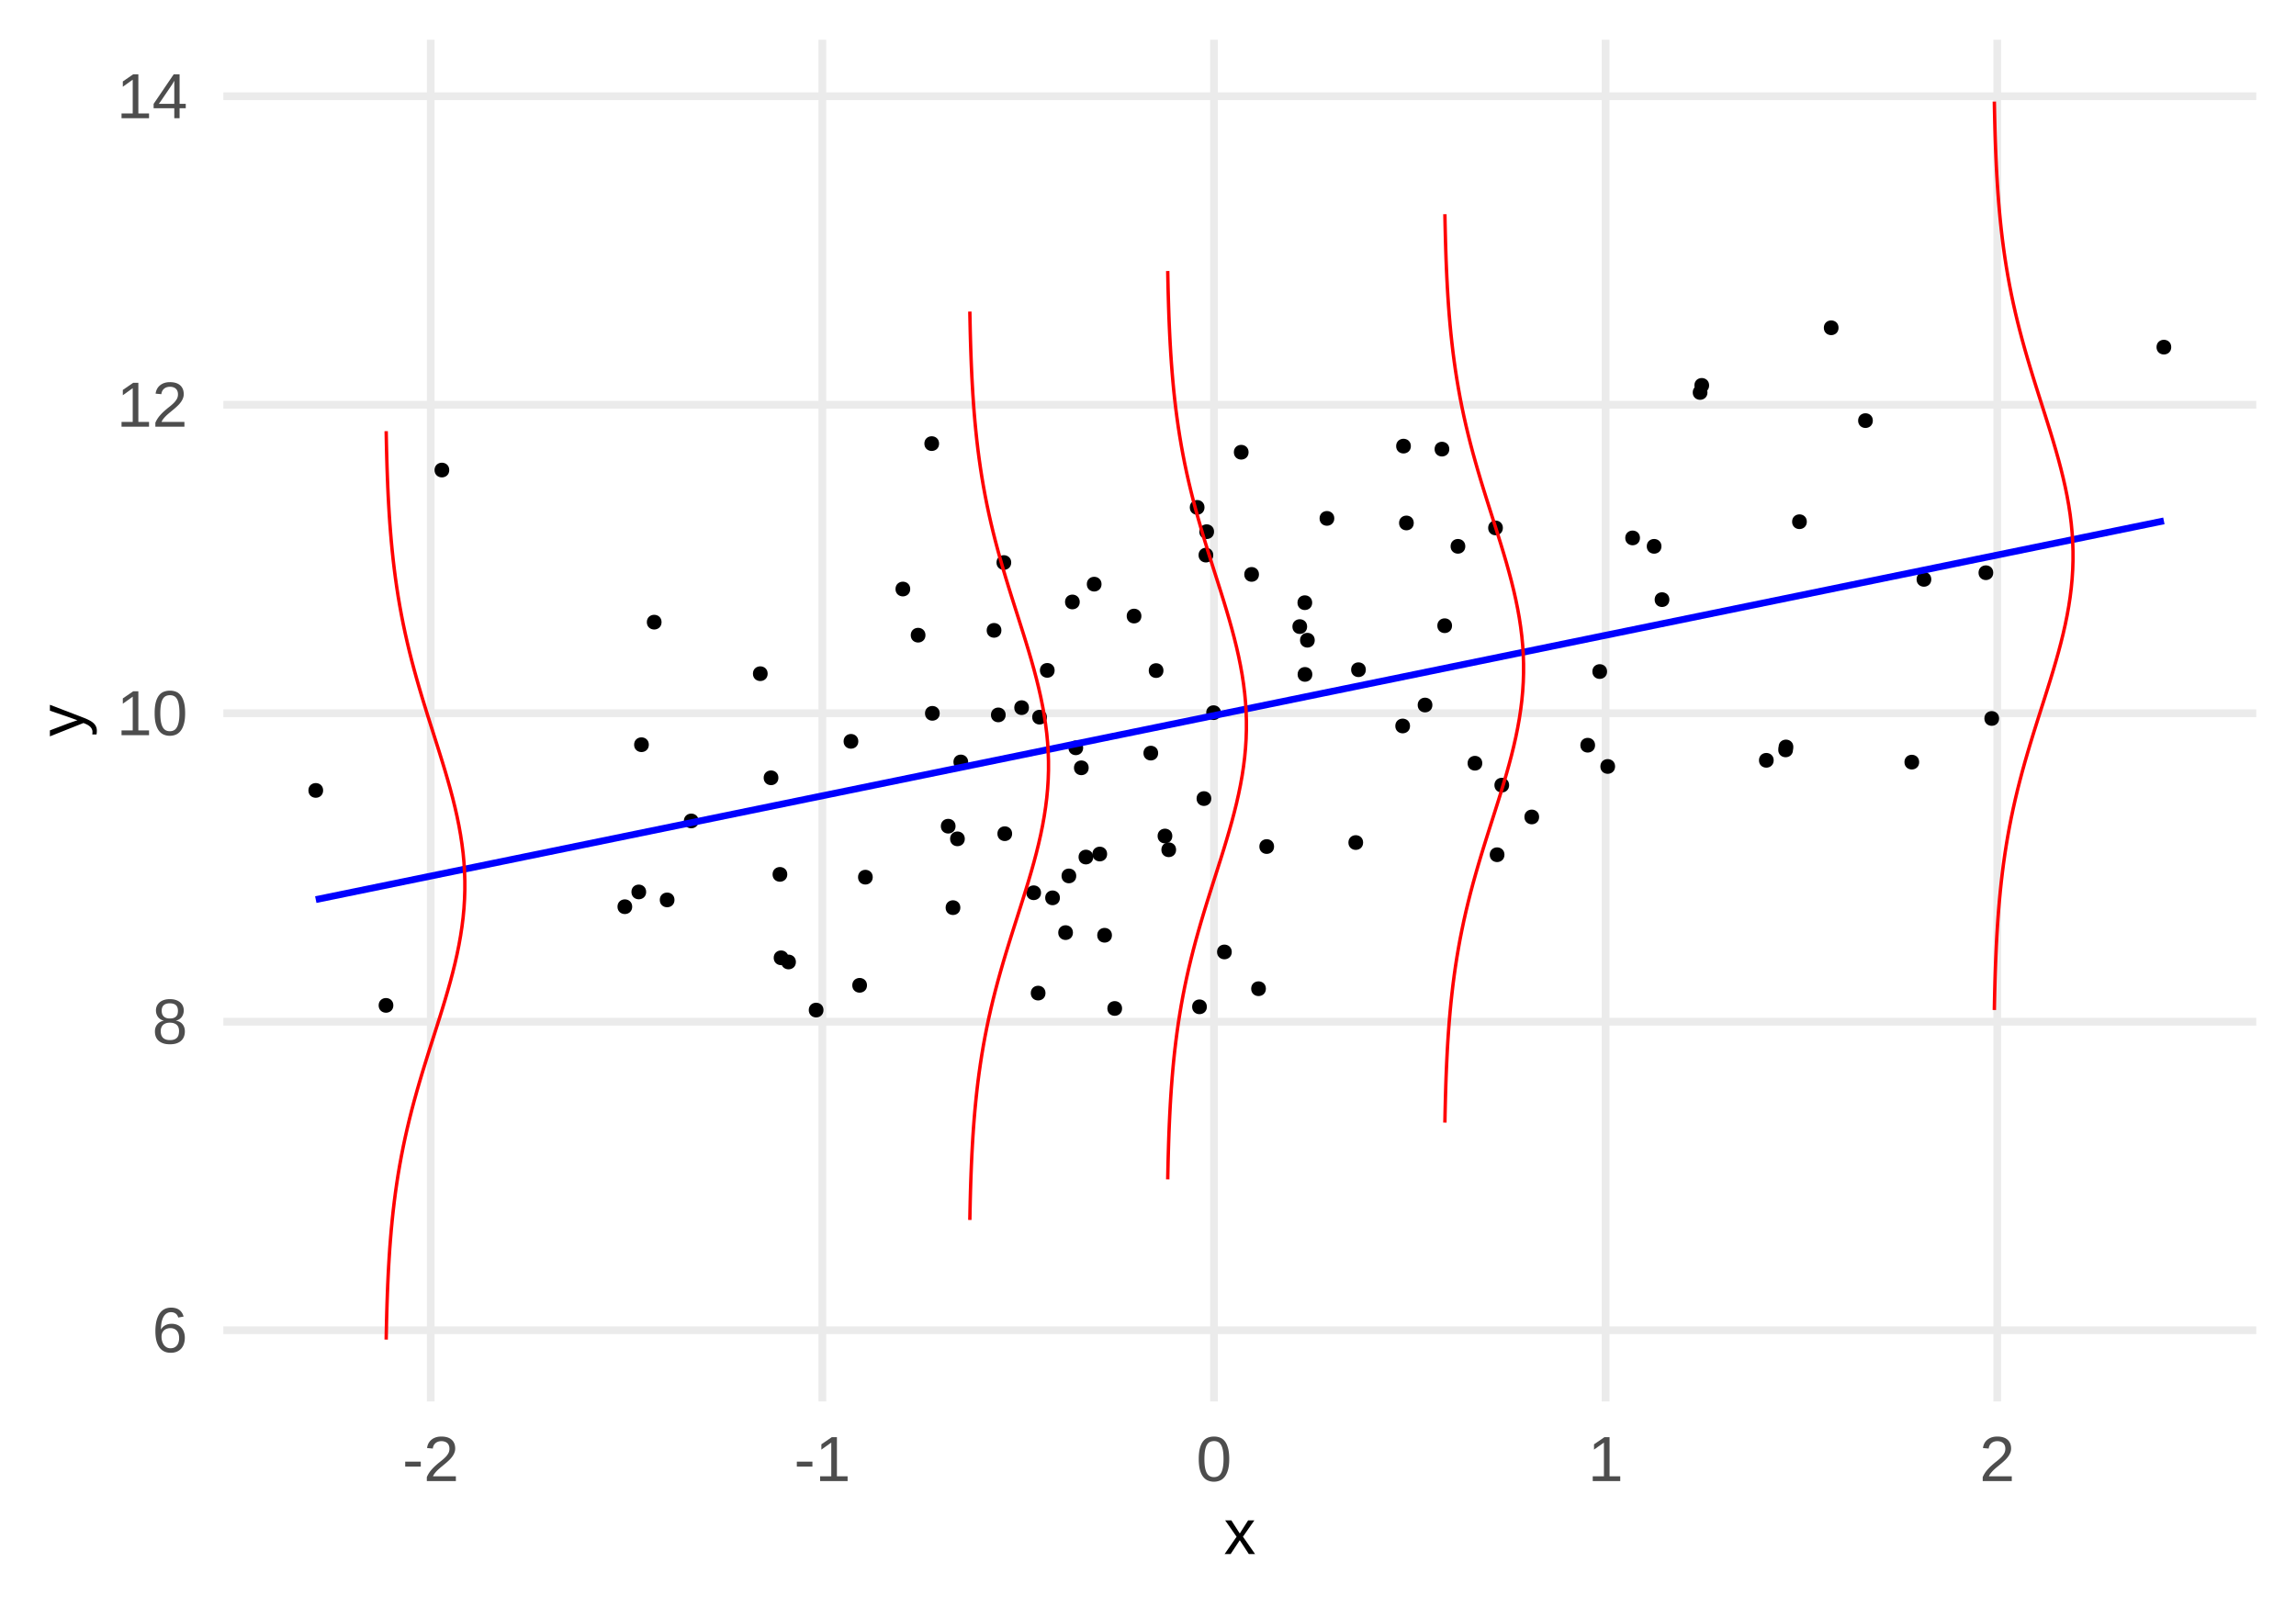 <?xml version="1.0" encoding="UTF-8"?>
<svg xmlns="http://www.w3.org/2000/svg" xmlns:xlink="http://www.w3.org/1999/xlink" width="720pt" height="504pt" viewBox="0 0 720 504" version="1.1">
<defs>
<clipPath id="clip1">
  <path d="M 70.043 415 L 707.547 415 L 707.547 419 L 70.043 419 Z M 70.043 415 "/>
</clipPath>
<clipPath id="clip2">
  <path d="M 70.043 319 L 707.547 319 L 707.547 322 L 70.043 322 Z M 70.043 319 "/>
</clipPath>
<clipPath id="clip3">
  <path d="M 70.043 222 L 707.547 222 L 707.547 225 L 70.043 225 Z M 70.043 222 "/>
</clipPath>
<clipPath id="clip4">
  <path d="M 70.043 125 L 707.547 125 L 707.547 129 L 70.043 129 Z M 70.043 125 "/>
</clipPath>
<clipPath id="clip5">
  <path d="M 70.043 28 L 707.547 28 L 707.547 32 L 70.043 32 Z M 70.043 28 "/>
</clipPath>
<clipPath id="clip6">
  <path d="M 133 12.453 L 137 12.453 L 137 439.535 L 133 439.535 Z M 133 12.453 "/>
</clipPath>
<clipPath id="clip7">
  <path d="M 256 12.453 L 260 12.453 L 260 439.535 L 256 439.535 Z M 256 12.453 "/>
</clipPath>
<clipPath id="clip8">
  <path d="M 379 12.453 L 382 12.453 L 382 439.535 L 379 439.535 Z M 379 12.453 "/>
</clipPath>
<clipPath id="clip9">
  <path d="M 502 12.453 L 505 12.453 L 505 439.535 L 502 439.535 Z M 502 12.453 "/>
</clipPath>
<clipPath id="clip10">
  <path d="M 625 12.453 L 628 12.453 L 628 439.535 L 625 439.535 Z M 625 12.453 "/>
</clipPath>
</defs>
<g id="surface96">
<rect x="0" y="0" width="720" height="504" style="fill:rgb(100%,100%,100%);fill-opacity:1;stroke:none;"/>
<g clip-path="url(#clip1)" clip-rule="nonzero">
<path style="fill:none;stroke-width:2.425;stroke-linecap:butt;stroke-linejoin:round;stroke:rgb(92.157%,92.157%,92.157%);stroke-opacity:1;stroke-miterlimit:10;" d="M 70.043 417.191 L 707.547 417.191 "/>
</g>
<g clip-path="url(#clip2)" clip-rule="nonzero">
<path style="fill:none;stroke-width:2.425;stroke-linecap:butt;stroke-linejoin:round;stroke:rgb(92.157%,92.157%,92.157%);stroke-opacity:1;stroke-miterlimit:10;" d="M 70.043 320.441 L 707.547 320.441 "/>
</g>
<g clip-path="url(#clip3)" clip-rule="nonzero">
<path style="fill:none;stroke-width:2.425;stroke-linecap:butt;stroke-linejoin:round;stroke:rgb(92.157%,92.157%,92.157%);stroke-opacity:1;stroke-miterlimit:10;" d="M 70.043 223.691 L 707.547 223.691 "/>
</g>
<g clip-path="url(#clip4)" clip-rule="nonzero">
<path style="fill:none;stroke-width:2.425;stroke-linecap:butt;stroke-linejoin:round;stroke:rgb(92.157%,92.157%,92.157%);stroke-opacity:1;stroke-miterlimit:10;" d="M 70.043 126.941 L 707.547 126.941 "/>
</g>
<g clip-path="url(#clip5)" clip-rule="nonzero">
<path style="fill:none;stroke-width:2.425;stroke-linecap:butt;stroke-linejoin:round;stroke:rgb(92.157%,92.157%,92.157%);stroke-opacity:1;stroke-miterlimit:10;" d="M 70.043 30.188 L 707.547 30.188 "/>
</g>
<g clip-path="url(#clip6)" clip-rule="nonzero">
<path style="fill:none;stroke-width:2.425;stroke-linecap:butt;stroke-linejoin:round;stroke:rgb(92.157%,92.157%,92.157%);stroke-opacity:1;stroke-miterlimit:10;" d="M 135.07 439.535 L 135.07 12.453 "/>
</g>
<g clip-path="url(#clip7)" clip-rule="nonzero">
<path style="fill:none;stroke-width:2.425;stroke-linecap:butt;stroke-linejoin:round;stroke:rgb(92.157%,92.157%,92.157%);stroke-opacity:1;stroke-miterlimit:10;" d="M 257.883 439.535 L 257.883 12.453 "/>
</g>
<g clip-path="url(#clip8)" clip-rule="nonzero">
<path style="fill:none;stroke-width:2.425;stroke-linecap:butt;stroke-linejoin:round;stroke:rgb(92.157%,92.157%,92.157%);stroke-opacity:1;stroke-miterlimit:10;" d="M 380.691 439.535 L 380.691 12.453 "/>
</g>
<g clip-path="url(#clip9)" clip-rule="nonzero">
<path style="fill:none;stroke-width:2.425;stroke-linecap:butt;stroke-linejoin:round;stroke:rgb(92.157%,92.157%,92.157%);stroke-opacity:1;stroke-miterlimit:10;" d="M 503.504 439.535 L 503.504 12.453 "/>
</g>
<g clip-path="url(#clip10)" clip-rule="nonzero">
<path style="fill:none;stroke-width:2.425;stroke-linecap:butt;stroke-linejoin:round;stroke:rgb(92.157%,92.157%,92.157%);stroke-opacity:1;stroke-miterlimit:10;" d="M 626.312 439.535 L 626.312 12.453 "/>
</g>
<path style="fill-rule:nonzero;fill:rgb(0%,0%,0%);fill-opacity:1;stroke-width:0.709;stroke-linecap:round;stroke-linejoin:round;stroke:rgb(0%,0%,0%);stroke-opacity:1;stroke-miterlimit:10;" d="M 562.016 234.27 C 562.016 236.875 558.105 236.875 558.105 234.27 C 558.105 231.664 562.016 231.664 562.016 234.27 "/>
<path style="fill-rule:nonzero;fill:rgb(0%,0%,0%);fill-opacity:1;stroke-width:0.709;stroke-linecap:round;stroke-linejoin:round;stroke:rgb(0%,0%,0%);stroke-opacity:1;stroke-miterlimit:10;" d="M 197.898 284.371 C 197.898 286.977 193.988 286.977 193.988 284.371 C 193.988 281.766 197.898 281.766 197.898 284.371 "/>
<path style="fill-rule:nonzero;fill:rgb(0%,0%,0%);fill-opacity:1;stroke-width:0.709;stroke-linecap:round;stroke-linejoin:round;stroke:rgb(0%,0%,0%);stroke-opacity:1;stroke-miterlimit:10;" d="M 379.496 250.457 C 379.496 253.062 375.586 253.062 375.586 250.457 C 375.586 247.852 379.496 247.852 379.496 250.457 "/>
<path style="fill-rule:nonzero;fill:rgb(0%,0%,0%);fill-opacity:1;stroke-width:0.709;stroke-linecap:round;stroke-linejoin:round;stroke:rgb(0%,0%,0%);stroke-opacity:1;stroke-miterlimit:10;" d="M 294.133 139.129 C 294.133 141.734 290.223 141.734 290.223 139.129 C 290.223 136.523 294.133 136.523 294.133 139.129 "/>
<path style="fill-rule:nonzero;fill:rgb(0%,0%,0%);fill-opacity:1;stroke-width:0.709;stroke-linecap:round;stroke-linejoin:round;stroke:rgb(0%,0%,0%);stroke-opacity:1;stroke-miterlimit:10;" d="M 448.832 221.117 C 448.832 223.723 444.922 223.723 444.922 221.117 C 444.922 218.512 448.832 218.512 448.832 221.117 "/>
<path style="fill-rule:nonzero;fill:rgb(0%,0%,0%);fill-opacity:1;stroke-width:0.709;stroke-linecap:round;stroke-linejoin:round;stroke:rgb(0%,0%,0%);stroke-opacity:1;stroke-miterlimit:10;" d="M 257.883 316.789 C 257.883 319.395 253.973 319.395 253.973 316.789 C 253.973 314.184 257.883 314.184 257.883 316.789 "/>
<path style="fill-rule:nonzero;fill:rgb(0%,0%,0%);fill-opacity:1;stroke-width:0.709;stroke-linecap:round;stroke-linejoin:round;stroke:rgb(0%,0%,0%);stroke-opacity:1;stroke-miterlimit:10;" d="M 332.023 281.586 C 332.023 284.195 328.113 284.195 328.113 281.586 C 328.113 278.98 332.023 278.98 332.023 281.586 "/>
<path style="fill-rule:nonzero;fill:rgb(0%,0%,0%);fill-opacity:1;stroke-width:0.709;stroke-linecap:round;stroke-linejoin:round;stroke:rgb(0%,0%,0%);stroke-opacity:1;stroke-miterlimit:10;" d="M 362.832 236.199 C 362.832 238.805 358.922 238.805 358.922 236.199 C 358.922 233.594 362.832 233.594 362.832 236.199 "/>
<path style="fill-rule:nonzero;fill:rgb(0%,0%,0%);fill-opacity:1;stroke-width:0.709;stroke-linecap:round;stroke-linejoin:round;stroke:rgb(0%,0%,0%);stroke-opacity:1;stroke-miterlimit:10;" d="M 561.902 235.188 C 561.902 237.793 557.992 237.793 557.992 235.188 C 557.992 232.582 561.902 232.582 561.902 235.188 "/>
<path style="fill-rule:nonzero;fill:rgb(0%,0%,0%);fill-opacity:1;stroke-width:0.709;stroke-linecap:round;stroke-linejoin:round;stroke:rgb(0%,0%,0%);stroke-opacity:1;stroke-miterlimit:10;" d="M 471.43 268.066 C 471.43 270.672 467.52 270.672 467.52 268.066 C 467.52 265.461 471.43 265.461 471.43 268.066 "/>
<path style="fill-rule:nonzero;fill:rgb(0%,0%,0%);fill-opacity:1;stroke-width:0.709;stroke-linecap:round;stroke-linejoin:round;stroke:rgb(0%,0%,0%);stroke-opacity:1;stroke-miterlimit:10;" d="M 391.188 141.828 C 391.188 144.438 387.277 144.438 387.277 141.828 C 387.277 139.223 391.188 139.223 391.188 141.828 "/>
<path style="fill-rule:nonzero;fill:rgb(0%,0%,0%);fill-opacity:1;stroke-width:0.709;stroke-linecap:round;stroke-linejoin:round;stroke:rgb(0%,0%,0%);stroke-opacity:1;stroke-miterlimit:10;" d="M 411.938 200.793 C 411.938 203.398 408.031 203.398 408.031 200.793 C 408.031 198.184 411.938 198.184 411.938 200.793 "/>
<path style="fill-rule:nonzero;fill:rgb(0%,0%,0%);fill-opacity:1;stroke-width:0.709;stroke-linecap:round;stroke-linejoin:round;stroke:rgb(0%,0%,0%);stroke-opacity:1;stroke-miterlimit:10;" d="M 246.891 300.395 C 246.891 303.004 242.98 303.004 242.98 300.395 C 242.98 297.789 246.891 297.789 246.891 300.395 "/>
<path style="fill-rule:nonzero;fill:rgb(0%,0%,0%);fill-opacity:1;stroke-width:0.709;stroke-linecap:round;stroke-linejoin:round;stroke:rgb(0%,0%,0%);stroke-opacity:1;stroke-miterlimit:10;" d="M 367.273 262.199 C 367.273 264.809 363.363 264.809 363.363 262.199 C 363.363 259.594 367.273 259.594 367.273 262.199 "/>
<path style="fill-rule:nonzero;fill:rgb(0%,0%,0%);fill-opacity:1;stroke-width:0.709;stroke-linecap:round;stroke-linejoin:round;stroke:rgb(0%,0%,0%);stroke-opacity:1;stroke-miterlimit:10;" d="M 338.242 188.789 C 338.242 191.398 334.332 191.398 334.332 188.789 C 334.332 186.184 338.242 186.184 338.242 188.789 "/>
<path style="fill-rule:nonzero;fill:rgb(0%,0%,0%);fill-opacity:1;stroke-width:0.709;stroke-linecap:round;stroke-linejoin:round;stroke:rgb(0%,0%,0%);stroke-opacity:1;stroke-miterlimit:10;" d="M 243.742 243.941 C 243.742 246.547 239.832 246.547 239.832 243.941 C 239.832 241.336 243.742 241.336 243.742 243.941 "/>
<path style="fill-rule:nonzero;fill:rgb(0%,0%,0%);fill-opacity:1;stroke-width:0.709;stroke-linecap:round;stroke-linejoin:round;stroke:rgb(0%,0%,0%);stroke-opacity:1;stroke-miterlimit:10;" d="M 327.504 311.465 C 327.504 314.07 323.594 314.07 323.594 311.465 C 323.594 308.859 327.504 308.859 327.504 311.465 "/>
<path style="fill-rule:nonzero;fill:rgb(0%,0%,0%);fill-opacity:1;stroke-width:0.709;stroke-linecap:round;stroke-linejoin:round;stroke:rgb(0%,0%,0%);stroke-opacity:1;stroke-miterlimit:10;" d="M 339.312 234.535 C 339.312 237.141 335.402 237.141 335.402 234.535 C 335.402 231.93 339.312 231.93 339.312 234.535 "/>
<path style="fill-rule:nonzero;fill:rgb(0%,0%,0%);fill-opacity:1;stroke-width:0.709;stroke-linecap:round;stroke-linejoin:round;stroke:rgb(0%,0%,0%);stroke-opacity:1;stroke-miterlimit:10;" d="M 605.281 181.707 C 605.281 184.312 601.371 184.312 601.371 181.707 C 601.371 179.102 605.281 179.102 605.281 181.707 "/>
<path style="fill-rule:nonzero;fill:rgb(0%,0%,0%);fill-opacity:1;stroke-width:0.709;stroke-linecap:round;stroke-linejoin:round;stroke:rgb(0%,0%,0%);stroke-opacity:1;stroke-miterlimit:10;" d="M 207.105 195.125 C 207.105 197.734 203.195 197.734 203.195 195.125 C 203.195 192.52 207.105 192.52 207.105 195.125 "/>
<path style="fill-rule:nonzero;fill:rgb(0%,0%,0%);fill-opacity:1;stroke-width:0.709;stroke-linecap:round;stroke-linejoin:round;stroke:rgb(0%,0%,0%);stroke-opacity:1;stroke-miterlimit:10;" d="M 411.18 211.512 C 411.18 214.121 407.27 214.121 407.27 211.512 C 407.27 208.906 411.18 208.906 411.18 211.512 "/>
<path style="fill-rule:nonzero;fill:rgb(0%,0%,0%);fill-opacity:1;stroke-width:0.709;stroke-linecap:round;stroke-linejoin:round;stroke:rgb(0%,0%,0%);stroke-opacity:1;stroke-miterlimit:10;" d="M 322.32 221.938 C 322.32 224.543 318.414 224.543 318.414 221.938 C 318.414 219.332 322.32 219.332 322.32 221.938 "/>
<path style="fill-rule:nonzero;fill:rgb(0%,0%,0%);fill-opacity:1;stroke-width:0.709;stroke-linecap:round;stroke-linejoin:round;stroke:rgb(0%,0%,0%);stroke-opacity:1;stroke-miterlimit:10;" d="M 380.359 166.75 C 380.359 169.355 376.449 169.355 376.449 166.75 C 376.449 164.145 380.359 164.145 380.359 166.75 "/>
<path style="fill-rule:nonzero;fill:rgb(0%,0%,0%);fill-opacity:1;stroke-width:0.709;stroke-linecap:round;stroke-linejoin:round;stroke:rgb(0%,0%,0%);stroke-opacity:1;stroke-miterlimit:10;" d="M 442.988 164.016 C 442.988 166.621 439.082 166.621 439.082 164.016 C 439.082 161.406 442.988 161.406 442.988 164.016 "/>
<path style="fill-rule:nonzero;fill:rgb(0%,0%,0%);fill-opacity:1;stroke-width:0.709;stroke-linecap:round;stroke-linejoin:round;stroke:rgb(0%,0%,0%);stroke-opacity:1;stroke-miterlimit:10;" d="M 313.676 197.699 C 313.676 200.305 309.766 200.305 309.766 197.699 C 309.766 195.094 313.676 195.094 313.676 197.699 "/>
<path style="fill-rule:nonzero;fill:rgb(0%,0%,0%);fill-opacity:1;stroke-width:0.709;stroke-linecap:round;stroke-linejoin:round;stroke:rgb(0%,0%,0%);stroke-opacity:1;stroke-miterlimit:10;" d="M 506.121 240.383 C 506.121 242.992 502.211 242.992 502.211 240.383 C 502.211 237.777 506.121 237.777 506.121 240.383 "/>
<path style="fill-rule:nonzero;fill:rgb(0%,0%,0%);fill-opacity:1;stroke-width:0.709;stroke-linecap:round;stroke-linejoin:round;stroke:rgb(0%,0%,0%);stroke-opacity:1;stroke-miterlimit:10;" d="M 394.445 180.148 C 394.445 182.758 390.539 182.758 390.539 180.148 C 390.539 177.543 394.445 177.543 394.445 180.148 "/>
<path style="fill-rule:nonzero;fill:rgb(0%,0%,0%);fill-opacity:1;stroke-width:0.709;stroke-linecap:round;stroke-linejoin:round;stroke:rgb(0%,0%,0%);stroke-opacity:1;stroke-miterlimit:10;" d="M 364.496 210.312 C 364.496 212.918 360.586 212.918 360.586 210.312 C 360.586 207.703 364.496 207.703 364.496 210.312 "/>
<path style="fill-rule:nonzero;fill:rgb(0%,0%,0%);fill-opacity:1;stroke-width:0.709;stroke-linecap:round;stroke-linejoin:round;stroke:rgb(0%,0%,0%);stroke-opacity:1;stroke-miterlimit:10;" d="M 341.047 240.809 C 341.047 243.414 337.137 243.414 337.137 240.809 C 337.137 238.203 341.047 238.203 341.047 240.809 "/>
<path style="fill-rule:nonzero;fill:rgb(0%,0%,0%);fill-opacity:1;stroke-width:0.709;stroke-linecap:round;stroke-linejoin:round;stroke:rgb(0%,0%,0%);stroke-opacity:1;stroke-miterlimit:10;" d="M 427.957 210.043 C 427.957 212.648 424.047 212.648 424.047 210.043 C 424.047 207.438 427.957 207.438 427.957 210.043 "/>
<path style="fill-rule:nonzero;fill:rgb(0%,0%,0%);fill-opacity:1;stroke-width:0.709;stroke-linecap:round;stroke-linejoin:round;stroke:rgb(0%,0%,0%);stroke-opacity:1;stroke-miterlimit:10;" d="M 427.105 264.246 C 427.105 266.855 423.199 266.855 423.199 264.246 C 423.199 261.641 427.105 261.641 427.105 264.246 "/>
<path style="fill-rule:nonzero;fill:rgb(0%,0%,0%);fill-opacity:1;stroke-width:0.709;stroke-linecap:round;stroke-linejoin:round;stroke:rgb(0%,0%,0%);stroke-opacity:1;stroke-miterlimit:10;" d="M 482.297 256.219 C 482.297 258.824 478.387 258.824 478.387 256.219 C 478.387 253.613 482.297 253.613 482.297 256.219 "/>
<path style="fill-rule:nonzero;fill:rgb(0%,0%,0%);fill-opacity:1;stroke-width:0.709;stroke-linecap:round;stroke-linejoin:round;stroke:rgb(0%,0%,0%);stroke-opacity:1;stroke-miterlimit:10;" d="M 299.301 259.117 C 299.301 261.723 295.391 261.723 295.391 259.117 C 295.391 256.512 299.301 256.512 299.301 259.117 "/>
<path style="fill-rule:nonzero;fill:rgb(0%,0%,0%);fill-opacity:1;stroke-width:0.709;stroke-linecap:round;stroke-linejoin:round;stroke:rgb(0%,0%,0%);stroke-opacity:1;stroke-miterlimit:10;" d="M 100.977 247.898 C 100.977 250.504 97.066 250.504 97.066 247.898 C 97.066 245.293 100.977 245.293 100.977 247.898 "/>
<path style="fill-rule:nonzero;fill:rgb(0%,0%,0%);fill-opacity:1;stroke-width:0.709;stroke-linecap:round;stroke-linejoin:round;stroke:rgb(0%,0%,0%);stroke-opacity:1;stroke-miterlimit:10;" d="M 316.754 176.43 C 316.754 179.035 312.844 179.035 312.844 176.43 C 312.844 173.824 316.754 173.824 316.754 176.43 "/>
<path style="fill-rule:nonzero;fill:rgb(0%,0%,0%);fill-opacity:1;stroke-width:0.709;stroke-linecap:round;stroke-linejoin:round;stroke:rgb(0%,0%,0%);stroke-opacity:1;stroke-miterlimit:10;" d="M 294.332 223.723 C 294.332 226.328 290.422 226.328 290.422 223.723 C 290.422 221.117 294.332 221.117 294.332 223.723 "/>
<path style="fill-rule:nonzero;fill:rgb(0%,0%,0%);fill-opacity:1;stroke-width:0.709;stroke-linecap:round;stroke-linejoin:round;stroke:rgb(0%,0%,0%);stroke-opacity:1;stroke-miterlimit:10;" d="M 499.844 233.719 C 499.844 236.324 495.934 236.324 495.934 233.719 C 495.934 231.113 499.844 231.113 499.844 233.719 "/>
<path style="fill-rule:nonzero;fill:rgb(0%,0%,0%);fill-opacity:1;stroke-width:0.709;stroke-linecap:round;stroke-linejoin:round;stroke:rgb(0%,0%,0%);stroke-opacity:1;stroke-miterlimit:10;" d="M 626.539 225.332 C 626.539 227.938 622.629 227.938 622.629 225.332 C 622.629 222.727 626.539 222.727 626.539 225.332 "/>
<path style="fill-rule:nonzero;fill:rgb(0%,0%,0%);fill-opacity:1;stroke-width:0.709;stroke-linecap:round;stroke-linejoin:round;stroke:rgb(0%,0%,0%);stroke-opacity:1;stroke-miterlimit:10;" d="M 503.609 210.617 C 503.609 213.223 499.699 213.223 499.699 210.617 C 499.699 208.008 503.609 208.008 503.609 210.617 "/>
<path style="fill-rule:nonzero;fill:rgb(0%,0%,0%);fill-opacity:1;stroke-width:0.709;stroke-linecap:round;stroke-linejoin:round;stroke:rgb(0%,0%,0%);stroke-opacity:1;stroke-miterlimit:10;" d="M 520.664 171.344 C 520.664 173.953 516.758 173.953 516.758 171.344 C 516.758 168.738 520.664 168.738 520.664 171.344 "/>
<path style="fill-rule:nonzero;fill:rgb(0%,0%,0%);fill-opacity:1;stroke-width:0.709;stroke-linecap:round;stroke-linejoin:round;stroke:rgb(0%,0%,0%);stroke-opacity:1;stroke-miterlimit:10;" d="M 441.816 227.684 C 441.816 230.293 437.906 230.293 437.906 227.684 C 437.906 225.078 441.816 225.078 441.816 227.684 "/>
<path style="fill-rule:nonzero;fill:rgb(0%,0%,0%);fill-opacity:1;stroke-width:0.709;stroke-linecap:round;stroke-linejoin:round;stroke:rgb(0%,0%,0%);stroke-opacity:1;stroke-miterlimit:10;" d="M 601.477 239.023 C 601.477 241.629 597.566 241.629 597.566 239.023 C 597.566 236.418 601.477 236.418 601.477 239.023 "/>
<path style="fill-rule:nonzero;fill:rgb(0%,0%,0%);fill-opacity:1;stroke-width:0.709;stroke-linecap:round;stroke-linejoin:round;stroke:rgb(0%,0%,0%);stroke-opacity:1;stroke-miterlimit:10;" d="M 315.012 224.215 C 315.012 226.82 311.102 226.82 311.102 224.215 C 311.102 221.609 315.012 221.609 315.012 224.215 "/>
<path style="fill-rule:nonzero;fill:rgb(0%,0%,0%);fill-opacity:1;stroke-width:0.709;stroke-linecap:round;stroke-linejoin:round;stroke:rgb(0%,0%,0%);stroke-opacity:1;stroke-miterlimit:10;" d="M 396.617 310.086 C 396.617 312.695 392.707 312.695 392.707 310.086 C 392.707 307.48 396.617 307.48 396.617 310.086 "/>
<path style="fill-rule:nonzero;fill:rgb(0%,0%,0%);fill-opacity:1;stroke-width:0.709;stroke-linecap:round;stroke-linejoin:round;stroke:rgb(0%,0%,0%);stroke-opacity:1;stroke-miterlimit:10;" d="M 140.527 147.422 C 140.527 150.027 136.617 150.027 136.617 147.422 C 136.617 144.816 140.527 144.816 140.527 147.422 "/>
<path style="fill-rule:nonzero;fill:rgb(0%,0%,0%);fill-opacity:1;stroke-width:0.709;stroke-linecap:round;stroke-linejoin:round;stroke:rgb(0%,0%,0%);stroke-opacity:1;stroke-miterlimit:10;" d="M 300.801 284.66 C 300.801 287.27 296.891 287.27 296.891 284.66 C 296.891 282.055 300.801 282.055 300.801 284.66 "/>
<path style="fill-rule:nonzero;fill:rgb(0%,0%,0%);fill-opacity:1;stroke-width:0.709;stroke-linecap:round;stroke-linejoin:round;stroke:rgb(0%,0%,0%);stroke-opacity:1;stroke-miterlimit:10;" d="M 399.18 265.504 C 399.18 268.109 395.273 268.109 395.273 265.504 C 395.273 262.895 399.18 262.895 399.18 265.504 "/>
<path style="fill-rule:nonzero;fill:rgb(0%,0%,0%);fill-opacity:1;stroke-width:0.709;stroke-linecap:round;stroke-linejoin:round;stroke:rgb(0%,0%,0%);stroke-opacity:1;stroke-miterlimit:10;" d="M 317.039 261.469 C 317.039 264.074 313.129 264.074 313.129 261.469 C 313.129 258.863 317.039 258.863 317.039 261.469 "/>
<path style="fill-rule:nonzero;fill:rgb(0%,0%,0%);fill-opacity:1;stroke-width:0.709;stroke-linecap:round;stroke-linejoin:round;stroke:rgb(0%,0%,0%);stroke-opacity:1;stroke-miterlimit:10;" d="M 271.527 309.023 C 271.527 311.629 267.617 311.629 267.617 309.023 C 267.617 306.418 271.527 306.418 271.527 309.023 "/>
<path style="fill-rule:nonzero;fill:rgb(0%,0%,0%);fill-opacity:1;stroke-width:0.709;stroke-linecap:round;stroke-linejoin:round;stroke:rgb(0%,0%,0%);stroke-opacity:1;stroke-miterlimit:10;" d="M 336.113 292.496 C 336.113 295.102 332.203 295.102 332.203 292.496 C 332.203 289.887 336.113 289.887 336.113 292.496 "/>
<path style="fill-rule:nonzero;fill:rgb(0%,0%,0%);fill-opacity:1;stroke-width:0.709;stroke-linecap:round;stroke-linejoin:round;stroke:rgb(0%,0%,0%);stroke-opacity:1;stroke-miterlimit:10;" d="M 680.523 108.871 C 680.523 111.477 676.613 111.477 676.613 108.871 C 676.613 106.266 680.523 106.266 680.523 108.871 "/>
<path style="fill-rule:nonzero;fill:rgb(0%,0%,0%);fill-opacity:1;stroke-width:0.709;stroke-linecap:round;stroke-linejoin:round;stroke:rgb(0%,0%,0%);stroke-opacity:1;stroke-miterlimit:10;" d="M 326.105 279.992 C 326.105 282.598 322.195 282.598 322.195 279.992 C 322.195 277.387 326.105 277.387 326.105 279.992 "/>
<path style="fill-rule:nonzero;fill:rgb(0%,0%,0%);fill-opacity:1;stroke-width:0.709;stroke-linecap:round;stroke-linejoin:round;stroke:rgb(0%,0%,0%);stroke-opacity:1;stroke-miterlimit:10;" d="M 418.066 162.582 C 418.066 165.191 414.156 165.191 414.156 162.582 C 414.156 159.977 418.066 159.977 418.066 162.582 "/>
<path style="fill-rule:nonzero;fill:rgb(0%,0%,0%);fill-opacity:1;stroke-width:0.709;stroke-linecap:round;stroke-linejoin:round;stroke:rgb(0%,0%,0%);stroke-opacity:1;stroke-miterlimit:10;" d="M 624.707 179.621 C 624.707 182.227 620.797 182.227 620.797 179.621 C 620.797 177.016 624.707 177.016 624.707 179.621 "/>
<path style="fill-rule:nonzero;fill:rgb(0%,0%,0%);fill-opacity:1;stroke-width:0.709;stroke-linecap:round;stroke-linejoin:round;stroke:rgb(0%,0%,0%);stroke-opacity:1;stroke-miterlimit:10;" d="M 382.516 223.516 C 382.516 226.121 378.609 226.121 378.609 223.516 C 378.609 220.91 382.516 220.91 382.516 223.516 "/>
<path style="fill-rule:nonzero;fill:rgb(0%,0%,0%);fill-opacity:1;stroke-width:0.709;stroke-linecap:round;stroke-linejoin:round;stroke:rgb(0%,0%,0%);stroke-opacity:1;stroke-miterlimit:10;" d="M 357.578 193.215 C 357.578 195.82 353.672 195.82 353.672 193.215 C 353.672 190.609 357.578 190.609 357.578 193.215 "/>
<path style="fill-rule:nonzero;fill:rgb(0%,0%,0%);fill-opacity:1;stroke-width:0.709;stroke-linecap:round;stroke-linejoin:round;stroke:rgb(0%,0%,0%);stroke-opacity:1;stroke-miterlimit:10;" d="M 566.246 163.625 C 566.246 166.23 562.336 166.23 562.336 163.625 C 562.336 161.02 566.246 161.02 566.246 163.625 "/>
<path style="fill-rule:nonzero;fill:rgb(0%,0%,0%);fill-opacity:1;stroke-width:0.709;stroke-linecap:round;stroke-linejoin:round;stroke:rgb(0%,0%,0%);stroke-opacity:1;stroke-miterlimit:10;" d="M 122.996 315.316 C 122.996 317.922 119.09 317.922 119.09 315.316 C 119.09 312.711 122.996 312.711 122.996 315.316 "/>
<path style="fill-rule:nonzero;fill:rgb(0%,0%,0%);fill-opacity:1;stroke-width:0.709;stroke-linecap:round;stroke-linejoin:round;stroke:rgb(0%,0%,0%);stroke-opacity:1;stroke-miterlimit:10;" d="M 302.199 263.086 C 302.199 265.691 298.293 265.691 298.293 263.086 C 298.293 260.48 302.199 260.48 302.199 263.086 "/>
<path style="fill-rule:nonzero;fill:rgb(0%,0%,0%);fill-opacity:1;stroke-width:0.709;stroke-linecap:round;stroke-linejoin:round;stroke:rgb(0%,0%,0%);stroke-opacity:1;stroke-miterlimit:10;" d="M 513.922 168.707 C 513.922 171.316 510.012 171.316 510.012 168.707 C 510.012 166.102 513.922 166.102 513.922 168.707 "/>
<path style="fill-rule:nonzero;fill:rgb(0%,0%,0%);fill-opacity:1;stroke-width:0.709;stroke-linecap:round;stroke-linejoin:round;stroke:rgb(0%,0%,0%);stroke-opacity:1;stroke-miterlimit:10;" d="M 464.477 239.367 C 464.477 241.977 460.57 241.977 460.57 239.367 C 460.57 236.762 464.477 236.762 464.477 239.367 "/>
<path style="fill-rule:nonzero;fill:rgb(0%,0%,0%);fill-opacity:1;stroke-width:0.709;stroke-linecap:round;stroke-linejoin:round;stroke:rgb(0%,0%,0%);stroke-opacity:1;stroke-miterlimit:10;" d="M 202.273 279.738 C 202.273 282.344 198.363 282.344 198.363 279.738 C 198.363 277.133 202.273 277.133 202.273 279.738 "/>
<path style="fill-rule:nonzero;fill:rgb(0%,0%,0%);fill-opacity:1;stroke-width:0.709;stroke-linecap:round;stroke-linejoin:round;stroke:rgb(0%,0%,0%);stroke-opacity:1;stroke-miterlimit:10;" d="M 218.719 257.473 C 218.719 260.078 214.809 260.078 214.809 257.473 C 214.809 254.867 218.719 254.867 218.719 257.473 "/>
<path style="fill-rule:nonzero;fill:rgb(0%,0%,0%);fill-opacity:1;stroke-width:0.709;stroke-linecap:round;stroke-linejoin:round;stroke:rgb(0%,0%,0%);stroke-opacity:1;stroke-miterlimit:10;" d="M 273.328 275.105 C 273.328 277.711 269.422 277.711 269.422 275.105 C 269.422 272.5 273.328 272.5 273.328 275.105 "/>
<path style="fill-rule:nonzero;fill:rgb(0%,0%,0%);fill-opacity:1;stroke-width:0.709;stroke-linecap:round;stroke-linejoin:round;stroke:rgb(0%,0%,0%);stroke-opacity:1;stroke-miterlimit:10;" d="M 249.234 301.703 C 249.234 304.309 245.324 304.309 245.324 301.703 C 245.324 299.098 249.234 299.098 249.234 301.703 "/>
<path style="fill-rule:nonzero;fill:rgb(0%,0%,0%);fill-opacity:1;stroke-width:0.709;stroke-linecap:round;stroke-linejoin:round;stroke:rgb(0%,0%,0%);stroke-opacity:1;stroke-miterlimit:10;" d="M 459.152 171.344 C 459.152 173.949 455.242 173.949 455.242 171.344 C 455.242 168.738 459.152 168.738 459.152 171.344 "/>
<path style="fill-rule:nonzero;fill:rgb(0%,0%,0%);fill-opacity:1;stroke-width:0.709;stroke-linecap:round;stroke-linejoin:round;stroke:rgb(0%,0%,0%);stroke-opacity:1;stroke-miterlimit:10;" d="M 240.375 211.289 C 240.375 213.895 236.465 213.895 236.465 211.289 C 236.465 208.684 240.375 208.684 240.375 211.289 "/>
<path style="fill-rule:nonzero;fill:rgb(0%,0%,0%);fill-opacity:1;stroke-width:0.709;stroke-linecap:round;stroke-linejoin:round;stroke:rgb(0%,0%,0%);stroke-opacity:1;stroke-miterlimit:10;" d="M 346.832 267.848 C 346.832 270.453 342.922 270.453 342.922 267.848 C 342.922 265.242 346.832 265.242 346.832 267.848 "/>
<path style="fill-rule:nonzero;fill:rgb(0%,0%,0%);fill-opacity:1;stroke-width:0.709;stroke-linecap:round;stroke-linejoin:round;stroke:rgb(0%,0%,0%);stroke-opacity:1;stroke-miterlimit:10;" d="M 303.25 238.973 C 303.25 241.578 299.34 241.578 299.34 238.973 C 299.34 236.367 303.25 236.367 303.25 238.973 "/>
<path style="fill-rule:nonzero;fill:rgb(0%,0%,0%);fill-opacity:1;stroke-width:0.709;stroke-linecap:round;stroke-linejoin:round;stroke:rgb(0%,0%,0%);stroke-opacity:1;stroke-miterlimit:10;" d="M 454.992 196.242 C 454.992 198.848 451.082 198.848 451.082 196.242 C 451.082 193.633 454.992 193.633 454.992 196.242 "/>
<path style="fill-rule:nonzero;fill:rgb(0%,0%,0%);fill-opacity:1;stroke-width:0.709;stroke-linecap:round;stroke-linejoin:round;stroke:rgb(0%,0%,0%);stroke-opacity:1;stroke-miterlimit:10;" d="M 472.895 246.242 C 472.895 248.848 468.984 248.848 468.984 246.242 C 468.984 243.637 472.895 243.637 472.895 246.242 "/>
<path style="fill-rule:nonzero;fill:rgb(0%,0%,0%);fill-opacity:1;stroke-width:0.709;stroke-linecap:round;stroke-linejoin:round;stroke:rgb(0%,0%,0%);stroke-opacity:1;stroke-miterlimit:10;" d="M 470.934 165.57 C 470.934 168.176 467.023 168.176 467.023 165.57 C 467.023 162.965 470.934 162.965 470.934 165.57 "/>
<path style="fill-rule:nonzero;fill:rgb(0%,0%,0%);fill-opacity:1;stroke-width:0.709;stroke-linecap:round;stroke-linejoin:round;stroke:rgb(0%,0%,0%);stroke-opacity:1;stroke-miterlimit:10;" d="M 345.078 183.207 C 345.078 185.812 341.168 185.812 341.168 183.207 C 341.168 180.598 345.078 180.598 345.078 183.207 "/>
<path style="fill-rule:nonzero;fill:rgb(0%,0%,0%);fill-opacity:1;stroke-width:0.709;stroke-linecap:round;stroke-linejoin:round;stroke:rgb(0%,0%,0%);stroke-opacity:1;stroke-miterlimit:10;" d="M 246.531 274.23 C 246.531 276.836 242.621 276.836 242.621 274.23 C 242.621 271.625 246.531 271.625 246.531 274.23 "/>
<path style="fill-rule:nonzero;fill:rgb(0%,0%,0%);fill-opacity:1;stroke-width:0.709;stroke-linecap:round;stroke-linejoin:round;stroke:rgb(0%,0%,0%);stroke-opacity:1;stroke-miterlimit:10;" d="M 337.145 274.715 C 337.145 277.32 333.234 277.32 333.234 274.715 C 333.234 272.109 337.145 272.109 337.145 274.715 "/>
<path style="fill-rule:nonzero;fill:rgb(0%,0%,0%);fill-opacity:1;stroke-width:0.709;stroke-linecap:round;stroke-linejoin:round;stroke:rgb(0%,0%,0%);stroke-opacity:1;stroke-miterlimit:10;" d="M 348.34 293.324 C 348.34 295.93 344.43 295.93 344.43 293.324 C 344.43 290.719 348.34 290.719 348.34 293.324 "/>
<path style="fill-rule:nonzero;fill:rgb(0%,0%,0%);fill-opacity:1;stroke-width:0.709;stroke-linecap:round;stroke-linejoin:round;stroke:rgb(0%,0%,0%);stroke-opacity:1;stroke-miterlimit:10;" d="M 385.914 298.559 C 385.914 301.164 382.004 301.164 382.004 298.559 C 382.004 295.953 385.914 295.953 385.914 298.559 "/>
<path style="fill-rule:nonzero;fill:rgb(0%,0%,0%);fill-opacity:1;stroke-width:0.709;stroke-linecap:round;stroke-linejoin:round;stroke:rgb(0%,0%,0%);stroke-opacity:1;stroke-miterlimit:10;" d="M 327.949 224.922 C 327.949 227.527 324.039 227.527 324.039 224.922 C 324.039 222.316 327.949 222.316 327.949 224.922 "/>
<path style="fill-rule:nonzero;fill:rgb(0%,0%,0%);fill-opacity:1;stroke-width:0.709;stroke-linecap:round;stroke-linejoin:round;stroke:rgb(0%,0%,0%);stroke-opacity:1;stroke-miterlimit:10;" d="M 523.145 188.062 C 523.145 190.672 519.234 190.672 519.234 188.062 C 519.234 185.457 523.145 185.457 523.145 188.062 "/>
<path style="fill-rule:nonzero;fill:rgb(0%,0%,0%);fill-opacity:1;stroke-width:0.709;stroke-linecap:round;stroke-linejoin:round;stroke:rgb(0%,0%,0%);stroke-opacity:1;stroke-miterlimit:10;" d="M 454.133 140.859 C 454.133 143.465 450.223 143.465 450.223 140.859 C 450.223 138.254 454.133 138.254 454.133 140.859 "/>
<path style="fill-rule:nonzero;fill:rgb(0%,0%,0%);fill-opacity:1;stroke-width:0.709;stroke-linecap:round;stroke-linejoin:round;stroke:rgb(0%,0%,0%);stroke-opacity:1;stroke-miterlimit:10;" d="M 380.113 174.098 C 380.113 176.703 376.203 176.703 376.203 174.098 C 376.203 171.488 380.113 171.488 380.113 174.098 "/>
<path style="fill-rule:nonzero;fill:rgb(0%,0%,0%);fill-opacity:1;stroke-width:0.709;stroke-linecap:round;stroke-linejoin:round;stroke:rgb(0%,0%,0%);stroke-opacity:1;stroke-miterlimit:10;" d="M 330.367 210.25 C 330.367 212.855 326.457 212.855 326.457 210.25 C 326.457 207.645 330.367 207.645 330.367 210.25 "/>
<path style="fill-rule:nonzero;fill:rgb(0%,0%,0%);fill-opacity:1;stroke-width:0.709;stroke-linecap:round;stroke-linejoin:round;stroke:rgb(0%,0%,0%);stroke-opacity:1;stroke-miterlimit:10;" d="M 576.195 102.801 C 576.195 105.406 572.285 105.406 572.285 102.801 C 572.285 100.191 576.195 100.191 576.195 102.801 "/>
<path style="fill-rule:nonzero;fill:rgb(0%,0%,0%);fill-opacity:1;stroke-width:0.709;stroke-linecap:round;stroke-linejoin:round;stroke:rgb(0%,0%,0%);stroke-opacity:1;stroke-miterlimit:10;" d="M 535.609 120.867 C 535.609 123.473 531.699 123.473 531.699 120.867 C 531.699 118.262 535.609 118.262 535.609 120.867 "/>
<path style="fill-rule:nonzero;fill:rgb(0%,0%,0%);fill-opacity:1;stroke-width:0.709;stroke-linecap:round;stroke-linejoin:round;stroke:rgb(0%,0%,0%);stroke-opacity:1;stroke-miterlimit:10;" d="M 351.52 316.285 C 351.52 318.891 347.609 318.891 347.609 316.285 C 347.609 313.676 351.52 313.676 351.52 316.285 "/>
<path style="fill-rule:nonzero;fill:rgb(0%,0%,0%);fill-opacity:1;stroke-width:0.709;stroke-linecap:round;stroke-linejoin:round;stroke:rgb(0%,0%,0%);stroke-opacity:1;stroke-miterlimit:10;" d="M 268.805 232.504 C 268.805 235.109 264.895 235.109 264.895 232.504 C 264.895 229.898 268.805 229.898 268.805 232.504 "/>
<path style="fill-rule:nonzero;fill:rgb(0%,0%,0%);fill-opacity:1;stroke-width:0.709;stroke-linecap:round;stroke-linejoin:round;stroke:rgb(0%,0%,0%);stroke-opacity:1;stroke-miterlimit:10;" d="M 411.133 189.02 C 411.133 191.625 407.223 191.625 407.223 189.02 C 407.223 186.41 411.133 186.41 411.133 189.02 "/>
<path style="fill-rule:nonzero;fill:rgb(0%,0%,0%);fill-opacity:1;stroke-width:0.709;stroke-linecap:round;stroke-linejoin:round;stroke:rgb(0%,0%,0%);stroke-opacity:1;stroke-miterlimit:10;" d="M 586.945 131.918 C 586.945 134.523 583.039 134.523 583.039 131.918 C 583.039 129.312 586.945 129.312 586.945 131.918 "/>
<path style="fill-rule:nonzero;fill:rgb(0%,0%,0%);fill-opacity:1;stroke-width:0.709;stroke-linecap:round;stroke-linejoin:round;stroke:rgb(0%,0%,0%);stroke-opacity:1;stroke-miterlimit:10;" d="M 555.855 238.457 C 555.855 241.062 551.945 241.062 551.945 238.457 C 551.945 235.848 555.855 235.848 555.855 238.457 "/>
<path style="fill-rule:nonzero;fill:rgb(0%,0%,0%);fill-opacity:1;stroke-width:0.709;stroke-linecap:round;stroke-linejoin:round;stroke:rgb(0%,0%,0%);stroke-opacity:1;stroke-miterlimit:10;" d="M 211.16 282.238 C 211.16 284.844 207.254 284.844 207.254 282.238 C 207.254 279.633 211.16 279.633 211.16 282.238 "/>
<path style="fill-rule:nonzero;fill:rgb(0%,0%,0%);fill-opacity:1;stroke-width:0.709;stroke-linecap:round;stroke-linejoin:round;stroke:rgb(0%,0%,0%);stroke-opacity:1;stroke-miterlimit:10;" d="M 342.48 268.797 C 342.48 271.402 338.574 271.402 338.574 268.797 C 338.574 266.191 342.48 266.191 342.48 268.797 "/>
<path style="fill-rule:nonzero;fill:rgb(0%,0%,0%);fill-opacity:1;stroke-width:0.709;stroke-linecap:round;stroke-linejoin:round;stroke:rgb(0%,0%,0%);stroke-opacity:1;stroke-miterlimit:10;" d="M 289.863 199.211 C 289.863 201.816 285.953 201.816 285.953 199.211 C 285.953 196.605 289.863 196.605 289.863 199.211 "/>
<path style="fill-rule:nonzero;fill:rgb(0%,0%,0%);fill-opacity:1;stroke-width:0.709;stroke-linecap:round;stroke-linejoin:round;stroke:rgb(0%,0%,0%);stroke-opacity:1;stroke-miterlimit:10;" d="M 203.113 233.562 C 203.113 236.168 199.203 236.168 199.203 233.562 C 199.203 230.953 203.113 230.953 203.113 233.562 "/>
<path style="fill-rule:nonzero;fill:rgb(0%,0%,0%);fill-opacity:1;stroke-width:0.709;stroke-linecap:round;stroke-linejoin:round;stroke:rgb(0%,0%,0%);stroke-opacity:1;stroke-miterlimit:10;" d="M 377.367 159.133 C 377.367 161.738 373.457 161.738 373.457 159.133 C 373.457 156.523 377.367 156.523 377.367 159.133 "/>
<path style="fill-rule:nonzero;fill:rgb(0%,0%,0%);fill-opacity:1;stroke-width:0.709;stroke-linecap:round;stroke-linejoin:round;stroke:rgb(0%,0%,0%);stroke-opacity:1;stroke-miterlimit:10;" d="M 535.086 123.09 C 535.086 125.695 531.176 125.695 531.176 123.09 C 531.176 120.484 535.086 120.484 535.086 123.09 "/>
<path style="fill-rule:nonzero;fill:rgb(0%,0%,0%);fill-opacity:1;stroke-width:0.709;stroke-linecap:round;stroke-linejoin:round;stroke:rgb(0%,0%,0%);stroke-opacity:1;stroke-miterlimit:10;" d="M 409.547 196.52 C 409.547 199.129 405.637 199.129 405.637 196.52 C 405.637 193.914 409.547 193.914 409.547 196.52 "/>
<path style="fill-rule:nonzero;fill:rgb(0%,0%,0%);fill-opacity:1;stroke-width:0.709;stroke-linecap:round;stroke-linejoin:round;stroke:rgb(0%,0%,0%);stroke-opacity:1;stroke-miterlimit:10;" d="M 285.082 184.738 C 285.082 187.344 281.172 187.344 281.172 184.738 C 281.172 182.129 285.082 182.129 285.082 184.738 "/>
<path style="fill-rule:nonzero;fill:rgb(0%,0%,0%);fill-opacity:1;stroke-width:0.709;stroke-linecap:round;stroke-linejoin:round;stroke:rgb(0%,0%,0%);stroke-opacity:1;stroke-miterlimit:10;" d="M 442.078 139.914 C 442.078 142.52 438.168 142.52 438.168 139.914 C 438.168 137.309 442.078 137.309 442.078 139.914 "/>
<path style="fill-rule:nonzero;fill:rgb(0%,0%,0%);fill-opacity:1;stroke-width:0.709;stroke-linecap:round;stroke-linejoin:round;stroke:rgb(0%,0%,0%);stroke-opacity:1;stroke-miterlimit:10;" d="M 378.102 315.766 C 378.102 318.371 374.191 318.371 374.191 315.766 C 374.191 313.16 378.102 313.16 378.102 315.766 "/>
<path style="fill-rule:nonzero;fill:rgb(0%,0%,0%);fill-opacity:1;stroke-width:0.709;stroke-linecap:round;stroke-linejoin:round;stroke:rgb(0%,0%,0%);stroke-opacity:1;stroke-miterlimit:10;" d="M 368.457 266.512 C 368.457 269.117 364.547 269.117 364.547 266.512 C 364.547 263.906 368.457 263.906 368.457 266.512 "/>
<path style="fill:none;stroke-width:2.134;stroke-linecap:butt;stroke-linejoin:round;stroke:rgb(0%,0%,100%);stroke-opacity:1;stroke-miterlimit:10;" d="M 99.023 282.145 L 165.047 268.609 L 172.383 267.109 L 253.078 250.566 L 260.414 249.066 L 333.773 234.027 L 341.109 232.527 L 348.445 231.023 L 355.785 229.52 L 414.473 217.488 L 421.809 215.988 L 502.504 199.445 L 509.84 197.945 L 583.199 182.906 L 590.535 181.406 L 612.543 176.895 L 619.883 175.391 L 663.898 166.367 L 671.234 164.867 L 678.57 163.363 "/>
<path style="fill:none;stroke-width:1.067;stroke-linecap:butt;stroke-linejoin:round;stroke:rgb(100%,0%,0%);stroke-opacity:1;stroke-miterlimit:10;" d="M 121.102 420.125 L 121.156 417.246 L 121.219 414.367 L 121.293 411.492 L 121.379 408.613 L 121.48 405.734 L 121.594 402.859 L 121.727 399.98 L 121.879 397.102 L 122.051 394.223 L 122.242 391.348 L 122.465 388.469 L 122.707 385.59 L 122.984 382.715 L 123.289 379.836 L 123.629 376.957 L 124 374.078 L 124.41 371.203 L 124.855 368.324 L 125.344 365.445 L 125.871 362.57 L 126.438 359.691 L 127.047 356.812 L 127.695 353.938 L 128.383 351.059 L 129.109 348.18 L 129.875 345.301 L 130.672 342.426 L 131.5 339.547 L 132.355 336.668 L 133.238 333.793 L 134.133 330.914 L 135.043 328.035 L 135.961 325.156 L 136.875 322.281 L 137.785 319.402 L 138.68 316.523 L 139.555 313.648 L 140.398 310.77 L 141.207 307.891 L 141.969 305.012 L 142.68 302.137 L 143.332 299.258 L 143.918 296.379 L 144.43 293.504 L 144.867 290.625 L 145.227 287.746 L 145.496 284.871 L 145.676 281.992 L 145.77 279.113 L 145.77 276.234 L 145.676 273.359 L 145.496 270.48 L 145.227 267.602 L 144.867 264.727 L 144.43 261.848 L 143.918 258.969 L 143.332 256.09 L 142.68 253.215 L 141.969 250.336 L 141.207 247.457 L 140.398 244.582 L 139.555 241.703 L 138.68 238.824 L 137.785 235.949 L 136.875 233.07 L 135.961 230.191 L 135.043 227.312 L 134.133 224.438 L 133.238 221.559 L 132.355 218.68 L 131.5 215.805 L 130.672 212.926 L 129.875 210.047 L 129.109 207.168 L 128.383 204.293 L 127.695 201.414 L 127.047 198.535 L 126.438 195.66 L 125.871 192.781 L 125.344 189.902 L 124.855 187.023 L 124.41 184.148 L 124 181.27 L 123.629 178.391 L 123.289 175.516 L 122.984 172.637 L 122.707 169.758 L 122.465 166.883 L 122.242 164.004 L 122.051 161.125 L 121.879 158.246 L 121.727 155.371 L 121.594 152.492 L 121.48 149.613 L 121.379 146.738 L 121.293 143.859 L 121.219 140.98 L 121.156 138.102 L 121.102 135.227 "/>
<path style="fill:none;stroke-width:1.067;stroke-linecap:butt;stroke-linejoin:round;stroke:rgb(100%,0%,0%);stroke-opacity:1;stroke-miterlimit:10;" d="M 304.129 382.613 L 304.184 379.734 L 304.246 376.855 L 304.32 373.977 L 304.406 371.102 L 304.508 368.223 L 304.621 365.344 L 304.754 362.469 L 304.906 359.59 L 305.078 356.711 L 305.27 353.836 L 305.488 350.957 L 305.734 348.078 L 306.012 345.199 L 306.316 342.324 L 306.652 339.445 L 307.027 336.566 L 307.438 333.691 L 307.883 330.812 L 308.371 327.934 L 308.898 325.055 L 309.465 322.18 L 310.074 319.301 L 310.723 316.422 L 311.41 313.547 L 312.137 310.668 L 312.902 307.789 L 313.699 304.914 L 314.527 302.035 L 315.383 299.156 L 316.266 296.277 L 317.16 293.402 L 318.07 290.523 L 318.988 287.645 L 319.902 284.77 L 320.812 281.891 L 321.707 279.012 L 322.582 276.133 L 323.426 273.258 L 324.234 270.379 L 324.996 267.5 L 325.707 264.625 L 326.359 261.746 L 326.945 258.867 L 327.457 255.988 L 327.895 253.113 L 328.254 250.234 L 328.523 247.355 L 328.703 244.48 L 328.797 241.602 L 328.797 238.723 L 328.703 235.848 L 328.523 232.969 L 328.254 230.09 L 327.895 227.211 L 327.457 224.336 L 326.945 221.457 L 326.359 218.578 L 325.707 215.703 L 324.996 212.824 L 324.234 209.945 L 323.426 207.066 L 322.582 204.191 L 321.707 201.312 L 320.812 198.434 L 319.902 195.559 L 318.988 192.68 L 318.07 189.801 L 317.16 186.922 L 316.266 184.047 L 315.383 181.168 L 314.527 178.289 L 313.699 175.414 L 312.902 172.535 L 312.137 169.656 L 311.41 166.781 L 310.723 163.902 L 310.074 161.023 L 309.465 158.145 L 308.898 155.27 L 308.371 152.391 L 307.883 149.512 L 307.438 146.637 L 307.027 143.758 L 306.652 140.879 L 306.316 138 L 306.012 135.125 L 305.734 132.246 L 305.488 129.367 L 305.27 126.492 L 305.078 123.613 L 304.906 120.734 L 304.754 117.859 L 304.621 114.98 L 304.508 112.102 L 304.406 109.223 L 304.32 106.348 L 304.246 103.469 L 304.184 100.59 L 304.129 97.715 "/>
<path style="fill:none;stroke-width:1.067;stroke-linecap:butt;stroke-linejoin:round;stroke:rgb(100%,0%,0%);stroke-opacity:1;stroke-miterlimit:10;" d="M 366.188 369.891 L 366.242 367.016 L 366.305 364.137 L 366.383 361.258 L 366.469 358.383 L 366.566 355.504 L 366.684 352.625 L 366.816 349.746 L 366.965 346.871 L 367.137 343.992 L 367.332 341.113 L 367.551 338.238 L 367.797 335.359 L 368.07 332.48 L 368.375 329.602 L 368.715 326.727 L 369.09 323.848 L 369.496 320.969 L 369.945 318.094 L 370.43 315.215 L 370.957 312.336 L 371.523 309.461 L 372.133 306.582 L 372.781 303.703 L 373.473 300.824 L 374.199 297.949 L 374.961 295.07 L 375.762 292.191 L 376.59 289.316 L 377.445 286.438 L 378.324 283.559 L 379.223 280.68 L 380.133 277.805 L 381.047 274.926 L 381.965 272.047 L 382.875 269.172 L 383.77 266.293 L 384.641 263.414 L 385.484 260.535 L 386.293 257.66 L 387.055 254.781 L 387.766 251.902 L 388.418 249.027 L 389.004 246.148 L 389.52 243.27 L 389.957 240.395 L 390.312 237.516 L 390.582 234.637 L 390.766 231.758 L 390.855 228.883 L 390.855 226.004 L 390.766 223.125 L 390.582 220.25 L 390.312 217.371 L 389.957 214.492 L 389.52 211.613 L 389.004 208.738 L 388.418 205.859 L 387.766 202.98 L 387.055 200.105 L 386.293 197.227 L 385.484 194.348 L 384.641 191.473 L 383.77 188.594 L 382.875 185.715 L 381.965 182.836 L 381.047 179.961 L 380.133 177.082 L 379.223 174.203 L 378.324 171.328 L 377.445 168.449 L 376.59 165.57 L 375.762 162.691 L 374.961 159.816 L 374.199 156.938 L 373.473 154.059 L 372.781 151.184 L 372.133 148.305 L 371.523 145.426 L 370.957 142.547 L 370.43 139.672 L 369.945 136.793 L 369.496 133.914 L 369.09 131.039 L 368.715 128.16 L 368.375 125.281 L 368.07 122.406 L 367.797 119.527 L 367.551 116.648 L 367.332 113.77 L 367.137 110.895 L 366.965 108.016 L 366.816 105.137 L 366.684 102.262 L 366.566 99.383 L 366.469 96.504 L 366.383 93.625 L 366.305 90.75 L 366.242 87.871 L 366.188 84.992 "/>
<path style="fill:none;stroke-width:1.067;stroke-linecap:butt;stroke-linejoin:round;stroke:rgb(100%,0%,0%);stroke-opacity:1;stroke-miterlimit:10;" d="M 453.102 352.078 L 453.156 349.199 L 453.223 346.324 L 453.297 343.445 L 453.383 340.566 L 453.48 337.691 L 453.598 334.812 L 453.73 331.934 L 453.879 329.055 L 454.051 326.18 L 454.246 323.301 L 454.465 320.422 L 454.711 317.547 L 454.984 314.668 L 455.293 311.789 L 455.629 308.91 L 456.004 306.035 L 456.41 303.156 L 456.859 300.277 L 457.348 297.402 L 457.871 294.523 L 458.441 291.645 L 459.047 288.77 L 459.695 285.891 L 460.387 283.012 L 461.113 280.133 L 461.875 277.258 L 462.676 274.379 L 463.504 271.5 L 464.359 268.625 L 465.238 265.746 L 466.137 262.867 L 467.047 259.988 L 467.961 257.113 L 468.879 254.234 L 469.789 251.355 L 470.684 248.48 L 471.555 245.602 L 472.402 242.723 L 473.207 239.848 L 473.969 236.969 L 474.68 234.09 L 475.332 231.211 L 475.918 228.336 L 476.434 225.457 L 476.871 222.578 L 477.227 219.703 L 477.496 216.824 L 477.68 213.945 L 477.77 211.066 L 477.77 208.191 L 477.68 205.312 L 477.496 202.434 L 477.227 199.559 L 476.871 196.68 L 476.434 193.801 L 475.918 190.922 L 475.332 188.047 L 474.68 185.168 L 473.969 182.289 L 473.207 179.414 L 472.402 176.535 L 471.555 173.656 L 470.684 170.781 L 469.789 167.902 L 468.879 165.023 L 467.961 162.145 L 467.047 159.27 L 466.137 156.391 L 465.238 153.512 L 464.359 150.637 L 463.504 147.758 L 462.676 144.879 L 461.875 142 L 461.113 139.125 L 460.387 136.246 L 459.695 133.367 L 459.047 130.492 L 458.441 127.613 L 457.871 124.734 L 457.348 121.855 L 456.859 118.98 L 456.41 116.102 L 456.004 113.223 L 455.629 110.348 L 455.293 107.469 L 454.984 104.59 L 454.711 101.715 L 454.465 98.836 L 454.246 95.957 L 454.051 93.078 L 453.879 90.203 L 453.73 87.324 L 453.598 84.445 L 453.48 81.57 L 453.383 78.691 L 453.297 75.812 L 453.223 72.934 L 453.156 70.059 L 453.102 67.18 "/>
<path style="fill:none;stroke-width:1.067;stroke-linecap:butt;stroke-linejoin:round;stroke:rgb(100%,0%,0%);stroke-opacity:1;stroke-miterlimit:10;" d="M 625.402 316.766 L 625.457 313.887 L 625.52 311.008 L 625.594 308.133 L 625.68 305.254 L 625.781 302.375 L 625.898 299.5 L 626.027 296.621 L 626.18 293.742 L 626.352 290.863 L 626.547 287.988 L 626.766 285.109 L 627.012 282.23 L 627.285 279.355 L 627.59 276.477 L 627.93 273.598 L 628.301 270.719 L 628.711 267.844 L 629.16 264.965 L 629.645 262.086 L 630.172 259.211 L 630.738 256.332 L 631.348 253.453 L 631.996 250.578 L 632.684 247.699 L 633.414 244.82 L 634.176 241.941 L 634.973 239.066 L 635.805 236.188 L 636.66 233.309 L 637.539 230.434 L 638.438 227.555 L 639.344 224.676 L 640.262 221.797 L 641.18 218.922 L 642.086 216.043 L 642.984 213.164 L 643.855 210.289 L 644.699 207.41 L 645.508 204.531 L 646.27 201.652 L 646.98 198.777 L 647.633 195.898 L 648.219 193.02 L 648.734 190.145 L 649.172 187.266 L 649.527 184.387 L 649.797 181.512 L 649.98 178.633 L 650.07 175.754 L 650.07 172.875 L 649.98 170 L 649.797 167.121 L 649.527 164.242 L 649.172 161.367 L 648.734 158.488 L 648.219 155.609 L 647.633 152.73 L 646.98 149.855 L 646.27 146.977 L 645.508 144.098 L 644.699 141.223 L 643.855 138.344 L 642.984 135.465 L 642.086 132.59 L 641.18 129.711 L 639.344 123.953 L 638.438 121.078 L 637.539 118.199 L 636.66 115.32 L 635.805 112.445 L 634.973 109.566 L 634.176 106.688 L 633.414 103.809 L 632.684 100.934 L 631.996 98.055 L 631.348 95.176 L 630.738 92.301 L 630.172 89.422 L 629.645 86.543 L 629.16 83.664 L 628.711 80.789 L 628.301 77.91 L 627.93 75.031 L 627.59 72.156 L 627.285 69.277 L 627.012 66.398 L 626.766 63.523 L 626.547 60.645 L 626.352 57.766 L 626.18 54.887 L 626.027 52.012 L 625.898 49.133 L 625.781 46.254 L 625.68 43.379 L 625.594 40.5 L 625.52 37.621 L 625.457 34.742 L 625.402 31.867 "/>
<path style=" stroke:none;fill-rule:nonzero;fill:rgb(30.196%,30.196%,30.196%);fill-opacity:1;" d="M 57.957 419.57 L 57.953 419.777 L 57.945 419.977 L 57.93 420.176 L 57.91 420.371 L 57.883 420.562 L 57.852 420.754 L 57.812 420.938 L 57.77 421.121 L 57.719 421.301 L 57.664 421.477 L 57.605 421.645 L 57.539 421.809 L 57.469 421.969 L 57.391 422.125 L 57.309 422.277 L 57.223 422.422 L 57.129 422.562 L 57.031 422.699 L 56.926 422.832 L 56.816 422.961 L 56.582 423.195 L 56.457 423.305 L 56.324 423.41 L 56.191 423.508 L 56.047 423.602 L 55.902 423.691 L 55.75 423.773 L 55.59 423.852 L 55.43 423.926 L 55.258 423.992 L 55.086 424.051 L 54.906 424.102 L 54.723 424.145 L 54.535 424.184 L 54.34 424.215 L 54.141 424.238 L 53.938 424.254 L 53.727 424.266 L 53.516 424.27 L 53.277 424.262 L 53.047 424.25 L 52.82 424.227 L 52.602 424.195 L 52.387 424.152 L 52.18 424.102 L 51.98 424.043 L 51.785 423.973 L 51.598 423.895 L 51.414 423.809 L 51.238 423.715 L 51.066 423.609 L 50.902 423.496 L 50.742 423.379 L 50.59 423.25 L 50.445 423.113 L 50.305 422.969 L 50.172 422.816 L 50.043 422.66 L 49.922 422.492 L 49.805 422.312 L 49.695 422.129 L 49.59 421.934 L 49.492 421.734 L 49.398 421.527 L 49.312 421.309 L 49.23 421.086 L 49.156 420.855 L 49.086 420.617 L 49.023 420.371 L 48.965 420.117 L 48.918 419.855 L 48.871 419.586 L 48.836 419.309 L 48.801 419.027 L 48.777 418.738 L 48.754 418.441 L 48.742 418.137 L 48.73 417.828 L 48.73 417.148 L 48.742 416.793 L 48.758 416.449 L 48.781 416.113 L 48.812 415.785 L 48.848 415.469 L 48.891 415.16 L 48.941 414.859 L 48.996 414.57 L 49.062 414.289 L 49.133 414.016 L 49.211 413.75 L 49.293 413.496 L 49.383 413.25 L 49.477 413.016 L 49.578 412.789 L 49.684 412.57 L 49.797 412.363 L 49.914 412.164 L 50.039 411.973 L 50.168 411.793 L 50.301 411.621 L 50.441 411.457 L 50.59 411.305 L 50.742 411.16 L 50.898 411.023 L 51.059 410.898 L 51.227 410.781 L 51.402 410.676 L 51.582 410.578 L 51.766 410.488 L 51.957 410.406 L 52.152 410.336 L 52.352 410.277 L 52.559 410.227 L 52.766 410.184 L 52.98 410.148 L 53.199 410.125 L 53.422 410.113 L 53.652 410.109 L 53.789 410.109 L 53.93 410.113 L 54.066 410.121 L 54.332 410.145 L 54.461 410.16 L 54.594 410.18 L 54.844 410.227 L 54.969 410.254 L 55.09 410.285 L 55.211 410.32 L 55.328 410.359 L 55.555 410.445 L 55.664 410.496 L 55.773 410.551 L 55.879 410.605 L 55.98 410.668 L 56.184 410.801 L 56.281 410.871 L 56.375 410.945 L 56.469 411.023 L 56.559 411.109 L 56.645 411.195 L 56.73 411.289 L 56.812 411.387 L 56.895 411.488 L 56.973 411.594 L 57.047 411.703 L 57.117 411.816 L 57.184 411.938 L 57.25 412.062 L 57.312 412.191 L 57.371 412.324 L 57.426 412.465 L 57.48 412.609 L 57.531 412.758 L 57.578 412.91 L 55.898 413.215 L 55.84 413.039 L 55.773 412.879 L 55.703 412.727 L 55.625 412.582 L 55.539 412.449 L 55.449 412.324 L 55.352 412.215 L 55.246 412.109 L 55.137 412.016 L 55.02 411.934 L 54.898 411.859 L 54.773 411.789 L 54.645 411.73 L 54.512 411.676 L 54.375 411.633 L 54.234 411.598 L 54.09 411.57 L 53.941 411.551 L 53.789 411.539 L 53.633 411.535 L 53.488 411.535 L 53.348 411.547 L 53.211 411.562 L 53.074 411.59 L 52.941 411.617 L 52.812 411.656 L 52.688 411.699 L 52.562 411.754 L 52.441 411.809 L 52.324 411.875 L 52.207 411.945 L 52.094 412.027 L 51.988 412.109 L 51.883 412.203 L 51.781 412.301 L 51.684 412.41 L 51.59 412.52 L 51.496 412.641 L 51.41 412.766 L 51.246 413.039 L 51.168 413.184 L 51.098 413.336 L 51.027 413.496 L 50.961 413.664 L 50.902 413.836 L 50.844 414.016 L 50.789 414.203 L 50.738 414.398 L 50.691 414.602 L 50.652 414.809 L 50.613 415.023 L 50.582 415.246 L 50.555 415.477 L 50.531 415.711 L 50.512 415.953 L 50.496 416.203 L 50.484 416.461 L 50.48 416.723 L 50.477 416.992 L 50.578 416.82 L 50.684 416.652 L 50.801 416.496 L 50.922 416.352 L 51.055 416.211 L 51.191 416.082 L 51.34 415.957 L 51.492 415.844 L 51.656 415.742 L 51.824 415.645 L 52 415.555 L 52.184 415.477 L 52.367 415.406 L 52.559 415.344 L 52.758 415.293 L 52.957 415.25 L 53.164 415.219 L 53.379 415.195 L 53.594 415.18 L 53.816 415.176 L 54.004 415.18 L 54.184 415.188 L 54.363 415.203 L 54.539 415.223 L 54.711 415.25 L 54.879 415.285 L 55.043 415.324 L 55.203 415.371 L 55.363 415.422 L 55.516 415.48 L 55.664 415.543 L 55.812 415.609 L 55.953 415.684 L 56.09 415.766 L 56.223 415.852 L 56.348 415.941 L 56.473 416.035 L 56.59 416.137 L 56.703 416.246 L 56.816 416.359 L 56.922 416.473 L 57.023 416.594 L 57.121 416.719 L 57.211 416.852 L 57.297 416.988 L 57.379 417.129 L 57.457 417.273 L 57.527 417.426 L 57.594 417.582 L 57.656 417.746 L 57.711 417.91 L 57.762 418.078 L 57.809 418.25 L 57.848 418.426 L 57.883 418.605 L 57.91 418.789 L 57.93 418.98 L 57.945 419.172 L 57.953 419.371 Z M 56.172 419.648 L 56.164 419.367 L 56.156 419.234 L 56.125 418.969 L 56.086 418.719 L 56.059 418.594 L 55.996 418.359 L 55.957 418.246 L 55.918 418.137 L 55.875 418.031 L 55.824 417.926 L 55.773 417.828 L 55.719 417.73 L 55.664 417.641 L 55.602 417.551 L 55.535 417.465 L 55.469 417.383 L 55.32 417.227 L 55.242 417.156 L 55.16 417.086 L 55.074 417.023 L 54.984 416.961 L 54.895 416.906 L 54.797 416.852 L 54.699 416.805 L 54.598 416.758 L 54.492 416.715 L 54.383 416.676 L 54.273 416.645 L 54.156 416.613 L 54.039 416.59 L 53.918 416.57 L 53.793 416.555 L 53.664 416.543 L 53.531 416.535 L 53.301 416.535 L 53.203 416.539 L 53.109 416.547 L 52.914 416.57 L 52.82 416.586 L 52.723 416.605 L 52.527 416.652 L 52.43 416.68 L 52.332 416.711 L 52.238 416.742 L 52.145 416.777 L 51.965 416.863 L 51.875 416.91 L 51.789 416.961 L 51.703 417.016 L 51.621 417.078 L 51.465 417.203 L 51.391 417.273 L 51.32 417.344 L 51.25 417.422 L 51.184 417.504 L 51.121 417.586 L 51.062 417.676 L 51.004 417.77 L 50.949 417.867 L 50.898 417.969 L 50.852 418.074 L 50.809 418.184 L 50.773 418.301 L 50.742 418.418 L 50.715 418.543 L 50.691 418.672 L 50.676 418.805 L 50.664 418.941 L 50.656 419.082 L 50.652 419.23 L 50.656 419.379 L 50.66 419.531 L 50.672 419.676 L 50.684 419.824 L 50.703 419.965 L 50.723 420.109 L 50.75 420.246 L 50.777 420.387 L 50.812 420.52 L 50.848 420.656 L 50.887 420.785 L 50.934 420.91 L 50.98 421.031 L 51.031 421.152 L 51.141 421.379 L 51.203 421.488 L 51.266 421.594 L 51.332 421.699 L 51.48 421.895 L 51.559 421.984 L 51.641 422.07 L 51.727 422.156 L 51.812 422.234 L 51.902 422.309 L 51.996 422.379 L 52.191 422.512 L 52.293 422.57 L 52.504 422.672 L 52.613 422.715 L 52.727 422.75 L 52.844 422.781 L 53.078 422.828 L 53.203 422.84 L 53.328 422.848 L 53.457 422.852 L 53.582 422.852 L 53.703 422.844 L 53.824 422.832 L 53.941 422.816 L 54.055 422.797 L 54.168 422.773 L 54.277 422.746 L 54.383 422.715 L 54.488 422.68 L 54.59 422.637 L 54.688 422.59 L 54.785 422.539 L 54.879 422.484 L 55.059 422.367 L 55.141 422.301 L 55.223 422.23 L 55.301 422.16 L 55.449 422.004 L 55.516 421.918 L 55.582 421.828 L 55.645 421.734 L 55.703 421.637 L 55.758 421.539 L 55.859 421.328 L 55.902 421.219 L 55.945 421.105 L 55.984 420.988 L 56.02 420.867 L 56.051 420.742 L 56.078 420.617 L 56.102 420.488 L 56.125 420.355 L 56.141 420.219 L 56.152 420.082 L 56.164 419.941 L 56.168 419.797 Z M 56.172 419.648 "/>
<path style=" stroke:none;fill-rule:nonzero;fill:rgb(30.196%,30.196%,30.196%);fill-opacity:1;" d="M 57.969 323.484 L 57.965 323.656 L 57.957 323.828 L 57.941 324 L 57.922 324.164 L 57.895 324.328 L 57.863 324.488 L 57.828 324.648 L 57.785 324.801 L 57.738 324.953 L 57.684 325.105 L 57.625 325.25 L 57.562 325.391 L 57.492 325.527 L 57.418 325.66 L 57.336 325.789 L 57.246 325.914 L 57.152 326.035 L 57.051 326.152 L 56.945 326.266 L 56.836 326.375 L 56.719 326.48 L 56.594 326.578 L 56.465 326.676 L 56.328 326.766 L 56.188 326.852 L 56.039 326.934 L 55.883 327.012 L 55.723 327.082 L 55.555 327.152 L 55.379 327.215 L 55.199 327.273 L 55.012 327.324 L 54.816 327.367 L 54.617 327.406 L 54.41 327.441 L 54.195 327.469 L 53.977 327.488 L 53.75 327.504 L 53.52 327.516 L 53.039 327.516 L 52.809 327.504 L 52.582 327.488 L 52.363 327.469 L 52.148 327.441 L 51.941 327.406 L 51.742 327.367 L 51.547 327.324 L 51.359 327.273 L 51.18 327.215 L 51.008 327.152 L 50.84 327.086 L 50.68 327.012 L 50.523 326.938 L 50.375 326.855 L 50.23 326.77 L 50.094 326.68 L 49.961 326.586 L 49.836 326.488 L 49.715 326.383 L 49.602 326.273 L 49.496 326.16 L 49.395 326.043 L 49.301 325.922 L 49.211 325.797 L 49.129 325.668 L 49.051 325.535 L 48.98 325.398 L 48.914 325.258 L 48.855 325.113 L 48.805 324.965 L 48.758 324.812 L 48.715 324.656 L 48.68 324.5 L 48.625 324.18 L 48.605 324.012 L 48.594 323.848 L 48.586 323.676 L 48.582 323.504 L 48.586 323.355 L 48.59 323.211 L 48.602 323.066 L 48.617 322.93 L 48.637 322.793 L 48.664 322.66 L 48.691 322.531 L 48.727 322.406 L 48.766 322.285 L 48.809 322.164 L 48.855 322.051 L 48.906 321.938 L 48.961 321.828 L 49.02 321.723 L 49.078 321.621 L 49.141 321.523 L 49.207 321.426 L 49.348 321.246 L 49.422 321.16 L 49.5 321.074 L 49.664 320.918 L 49.75 320.844 L 49.836 320.773 L 49.926 320.707 L 50.016 320.645 L 50.203 320.527 L 50.301 320.477 L 50.402 320.426 L 50.5 320.379 L 50.602 320.332 L 50.703 320.293 L 50.805 320.258 L 50.91 320.223 L 51.012 320.191 L 51.223 320.145 L 51.328 320.125 L 51.328 320.086 L 51.211 320.055 L 51.102 320.023 L 50.992 319.988 L 50.883 319.949 L 50.781 319.906 L 50.676 319.863 L 50.48 319.762 L 50.383 319.703 L 50.203 319.586 L 50.117 319.52 L 49.953 319.387 L 49.875 319.312 L 49.801 319.242 L 49.66 319.086 L 49.594 319.008 L 49.469 318.836 L 49.359 318.656 L 49.309 318.566 L 49.262 318.473 L 49.215 318.375 L 49.172 318.277 L 49.133 318.18 L 49.094 318.078 L 49.062 317.977 L 49.031 317.871 L 49.004 317.766 L 48.98 317.66 L 48.961 317.551 L 48.945 317.445 L 48.93 317.332 L 48.918 317.223 L 48.91 317.109 L 48.906 316.996 L 48.906 316.738 L 48.914 316.598 L 48.93 316.457 L 48.949 316.316 L 48.973 316.18 L 49.004 316.047 L 49.039 315.914 L 49.078 315.781 L 49.125 315.652 L 49.18 315.523 L 49.238 315.398 L 49.301 315.273 L 49.371 315.152 L 49.445 315.035 L 49.527 314.922 L 49.613 314.812 L 49.703 314.703 L 49.801 314.602 L 49.902 314.5 L 50.008 314.402 L 50.121 314.305 L 50.238 314.215 L 50.359 314.129 L 50.488 314.047 L 50.621 313.969 L 50.758 313.895 L 50.902 313.824 L 51.051 313.758 L 51.207 313.695 L 51.367 313.641 L 51.531 313.586 L 51.699 313.539 L 51.875 313.496 L 52.055 313.457 L 52.238 313.426 L 52.43 313.402 L 52.625 313.383 L 52.824 313.367 L 53.031 313.359 L 53.242 313.355 L 53.461 313.359 L 53.676 313.367 L 53.887 313.383 L 54.09 313.402 L 54.289 313.426 L 54.48 313.457 L 54.664 313.496 L 54.844 313.539 L 55.016 313.586 L 55.184 313.641 L 55.348 313.699 L 55.504 313.762 L 55.656 313.828 L 55.801 313.898 L 55.941 313.973 L 56.074 314.055 L 56.203 314.137 L 56.324 314.223 L 56.441 314.316 L 56.551 314.41 L 56.656 314.508 L 56.758 314.609 L 56.855 314.715 L 56.941 314.82 L 57.027 314.93 L 57.105 315.047 L 57.18 315.164 L 57.246 315.285 L 57.305 315.406 L 57.363 315.535 L 57.41 315.664 L 57.457 315.797 L 57.496 315.93 L 57.531 316.062 L 57.559 316.199 L 57.582 316.336 L 57.602 316.477 L 57.613 316.617 L 57.621 316.758 L 57.625 316.902 L 57.625 317.016 L 57.617 317.125 L 57.609 317.238 L 57.598 317.348 L 57.582 317.457 L 57.566 317.562 L 57.543 317.672 L 57.52 317.777 L 57.492 317.883 L 57.461 317.984 L 57.426 318.09 L 57.391 318.188 L 57.352 318.289 L 57.309 318.387 L 57.266 318.48 L 57.164 318.668 L 57.109 318.758 L 57.051 318.848 L 56.992 318.934 L 56.93 319.016 L 56.863 319.098 L 56.793 319.176 L 56.723 319.25 L 56.648 319.324 L 56.57 319.395 L 56.488 319.465 L 56.406 319.531 L 56.32 319.594 L 56.23 319.656 L 56.043 319.766 L 55.945 319.816 L 55.848 319.863 L 55.742 319.906 L 55.637 319.945 L 55.527 319.98 L 55.418 320.012 L 55.184 320.066 L 55.184 320.105 L 55.301 320.125 L 55.535 320.18 L 55.645 320.211 L 55.758 320.242 L 55.867 320.281 L 55.977 320.324 L 56.082 320.367 L 56.184 320.414 L 56.289 320.465 L 56.484 320.574 L 56.578 320.633 L 56.672 320.699 L 56.762 320.766 L 56.848 320.836 L 56.93 320.906 L 57.012 320.984 L 57.168 321.148 L 57.238 321.234 L 57.309 321.324 L 57.375 321.418 L 57.438 321.512 L 57.5 321.609 L 57.609 321.82 L 57.66 321.93 L 57.707 322.039 L 57.754 322.156 L 57.793 322.273 L 57.828 322.395 L 57.863 322.52 L 57.891 322.648 L 57.914 322.781 L 57.934 322.914 L 57.949 323.051 L 57.957 323.191 L 57.965 323.336 Z M 55.801 317 L 55.793 316.797 L 55.785 316.695 L 55.777 316.598 L 55.766 316.504 L 55.75 316.41 L 55.73 316.316 L 55.711 316.227 L 55.688 316.141 L 55.664 316.051 L 55.637 315.969 L 55.605 315.887 L 55.57 315.805 L 55.531 315.73 L 55.492 315.652 L 55.398 315.512 L 55.348 315.445 L 55.293 315.383 L 55.234 315.32 L 55.172 315.258 L 55.105 315.199 L 55.035 315.145 L 54.961 315.094 L 54.883 315.043 L 54.801 314.996 L 54.719 314.953 L 54.539 314.875 L 54.441 314.84 L 54.238 314.777 L 54.129 314.75 L 54.016 314.73 L 53.898 314.711 L 53.648 314.68 L 53.516 314.672 L 53.242 314.664 L 53.105 314.668 L 52.973 314.672 L 52.844 314.68 L 52.719 314.695 L 52.602 314.711 L 52.484 314.73 L 52.375 314.75 L 52.27 314.777 L 52.168 314.809 L 52.07 314.84 L 51.973 314.875 L 51.883 314.914 L 51.797 314.953 L 51.711 314.996 L 51.633 315.043 L 51.555 315.094 L 51.48 315.145 L 51.41 315.199 L 51.34 315.258 L 51.277 315.32 L 51.219 315.383 L 51.164 315.445 L 51.109 315.512 L 51.016 315.652 L 50.973 315.73 L 50.934 315.805 L 50.898 315.887 L 50.867 315.969 L 50.84 316.051 L 50.812 316.141 L 50.789 316.227 L 50.77 316.316 L 50.75 316.41 L 50.734 316.504 L 50.723 316.598 L 50.715 316.695 L 50.707 316.797 L 50.703 316.898 L 50.703 317.082 L 50.711 317.246 L 50.719 317.332 L 50.727 317.414 L 50.738 317.5 L 50.754 317.582 L 50.77 317.668 L 50.809 317.84 L 50.832 317.926 L 50.859 318.008 L 50.922 318.172 L 51 318.328 L 51.094 318.477 L 51.145 318.551 L 51.199 318.621 L 51.258 318.688 L 51.32 318.758 L 51.461 318.883 L 51.535 318.941 L 51.617 318.996 L 51.703 319.051 L 51.789 319.102 L 51.883 319.148 L 51.98 319.195 L 52.082 319.238 L 52.191 319.277 L 52.305 319.312 L 52.426 319.34 L 52.551 319.363 L 52.68 319.387 L 52.816 319.402 L 52.957 319.414 L 53.105 319.418 L 53.262 319.422 L 53.422 319.418 L 53.578 319.414 L 53.727 319.402 L 53.871 319.387 L 54.008 319.363 L 54.137 319.34 L 54.258 319.312 L 54.375 319.277 L 54.484 319.238 L 54.59 319.195 L 54.688 319.148 L 54.781 319.102 L 54.871 319.051 L 54.957 318.996 L 55.035 318.941 L 55.109 318.883 L 55.18 318.82 L 55.246 318.758 L 55.305 318.688 L 55.359 318.621 L 55.414 318.551 L 55.508 318.402 L 55.547 318.328 L 55.586 318.25 L 55.617 318.172 L 55.648 318.09 L 55.695 317.926 L 55.758 317.582 L 55.766 317.5 L 55.777 317.414 L 55.785 317.332 L 55.793 317.246 L 55.797 317.164 L 55.797 317.082 Z M 56.141 323.316 L 56.141 323.219 L 56.137 323.121 L 56.129 323.023 L 56.105 322.828 L 56.074 322.641 L 56.055 322.547 L 56.031 322.453 L 56.004 322.359 L 55.977 322.27 L 55.906 322.09 L 55.863 322.004 L 55.82 321.922 L 55.77 321.84 L 55.719 321.762 L 55.602 321.613 L 55.535 321.539 L 55.465 321.469 L 55.395 321.402 L 55.316 321.336 L 55.23 321.273 L 55.145 321.215 L 54.957 321.105 L 54.855 321.055 L 54.746 321.008 L 54.637 320.965 L 54.523 320.922 L 54.402 320.883 L 54.277 320.848 L 54.145 320.82 L 54.008 320.797 L 53.867 320.777 L 53.719 320.758 L 53.566 320.75 L 53.406 320.742 L 53.242 320.738 L 53.09 320.742 L 52.941 320.75 L 52.797 320.758 L 52.523 320.797 L 52.395 320.82 L 52.27 320.848 L 52.148 320.883 L 52.035 320.922 L 51.922 320.965 L 51.816 321.008 L 51.715 321.055 L 51.617 321.105 L 51.523 321.16 L 51.434 321.215 L 51.348 321.273 L 51.266 321.336 L 51.188 321.402 L 51.113 321.469 L 51.043 321.539 L 50.98 321.613 L 50.918 321.691 L 50.859 321.77 L 50.805 321.848 L 50.754 321.93 L 50.707 322.016 L 50.664 322.105 L 50.625 322.195 L 50.59 322.285 L 50.555 322.379 L 50.523 322.473 L 50.5 322.57 L 50.477 322.664 L 50.453 322.762 L 50.422 322.957 L 50.414 323.055 L 50.406 323.156 L 50.398 323.254 L 50.398 323.484 L 50.422 323.848 L 50.438 323.965 L 50.453 324.078 L 50.5 324.305 L 50.523 324.414 L 50.555 324.52 L 50.59 324.621 L 50.625 324.719 L 50.664 324.816 L 50.758 325.004 L 50.809 325.09 L 50.863 325.176 L 50.922 325.258 L 50.988 325.34 L 51.055 325.418 L 51.125 325.488 L 51.199 325.559 L 51.277 325.625 L 51.359 325.688 L 51.539 325.805 L 51.637 325.855 L 51.738 325.906 L 51.844 325.949 L 51.953 325.992 L 52.066 326.031 L 52.184 326.066 L 52.305 326.098 L 52.434 326.125 L 52.566 326.148 L 52.703 326.164 L 52.844 326.18 L 52.992 326.191 L 53.145 326.195 L 53.301 326.199 L 53.457 326.195 L 53.609 326.191 L 53.758 326.18 L 53.898 326.164 L 54.035 326.148 L 54.168 326.125 L 54.297 326.098 L 54.418 326.066 L 54.535 326.031 L 54.648 325.992 L 54.754 325.949 L 54.855 325.906 L 54.957 325.855 L 55.051 325.805 L 55.141 325.746 L 55.227 325.688 L 55.309 325.625 L 55.383 325.559 L 55.457 325.488 L 55.527 325.418 L 55.59 325.34 L 55.652 325.258 L 55.707 325.176 L 55.762 325.09 L 55.809 325 L 55.855 324.906 L 55.895 324.812 L 55.934 324.715 L 55.965 324.613 L 55.996 324.508 L 56.023 324.402 L 56.07 324.176 L 56.09 324.062 L 56.105 323.941 L 56.117 323.824 L 56.129 323.699 L 56.137 323.574 L 56.141 323.449 Z M 56.141 323.316 "/>
<path style=" stroke:none;fill-rule:nonzero;fill:rgb(30.196%,30.196%,30.196%);fill-opacity:1;" d="M 38.113 230.57 L 38.113 229.078 L 41.621 229.078 L 41.621 218.492 L 38.516 220.707 L 38.516 219.047 L 41.766 216.812 L 43.387 216.812 L 43.387 229.078 L 46.738 229.078 L 46.738 230.57 Z M 38.113 230.57 "/>
<path style=" stroke:none;fill-rule:nonzero;fill:rgb(30.196%,30.196%,30.196%);fill-opacity:1;" d="M 58.055 223.688 L 58.051 224.074 L 58.039 224.453 L 58.02 224.82 L 57.992 225.172 L 57.961 225.512 L 57.918 225.84 L 57.867 226.156 L 57.812 226.457 L 57.746 226.746 L 57.676 227.027 L 57.598 227.289 L 57.516 227.543 L 57.426 227.789 L 57.332 228.023 L 57.23 228.246 L 57.125 228.461 L 57.016 228.664 L 56.898 228.855 L 56.777 229.039 L 56.648 229.215 L 56.516 229.375 L 56.383 229.527 L 56.242 229.668 L 56.094 229.801 L 55.945 229.926 L 55.789 230.039 L 55.633 230.145 L 55.469 230.242 L 55.297 230.328 L 55.125 230.406 L 54.949 230.473 L 54.77 230.535 L 54.586 230.59 L 54.402 230.637 L 54.219 230.676 L 54.027 230.707 L 53.836 230.734 L 53.645 230.75 L 53.449 230.762 L 53.25 230.766 L 53.051 230.762 L 52.852 230.75 L 52.66 230.734 L 52.469 230.707 L 52.277 230.676 L 52.094 230.637 L 51.91 230.59 L 51.727 230.535 L 51.551 230.473 L 51.375 230.406 L 51.203 230.328 L 51.035 230.242 L 50.875 230.145 L 50.715 230.039 L 50.562 229.926 L 50.414 229.801 L 50.27 229.668 L 50.129 229.527 L 49.992 229.375 L 49.863 229.215 L 49.738 229.043 L 49.617 228.859 L 49.504 228.668 L 49.395 228.465 L 49.293 228.254 L 49.195 228.031 L 49.102 227.797 L 49.016 227.555 L 48.934 227.301 L 48.855 227.035 L 48.785 226.758 L 48.727 226.469 L 48.672 226.164 L 48.625 225.848 L 48.586 225.52 L 48.551 225.18 L 48.527 224.824 L 48.508 224.457 L 48.496 224.078 L 48.496 223.277 L 48.508 222.883 L 48.527 222.504 L 48.551 222.137 L 48.586 221.785 L 48.625 221.449 L 48.672 221.129 L 48.727 220.82 L 48.785 220.527 L 48.855 220.25 L 48.934 219.98 L 49.016 219.723 L 49.102 219.477 L 49.195 219.242 L 49.297 219.02 L 49.398 218.809 L 49.508 218.605 L 49.625 218.418 L 49.746 218.238 L 49.871 218.07 L 50.004 217.914 L 50.137 217.766 L 50.277 217.629 L 50.426 217.5 L 50.574 217.383 L 50.73 217.273 L 50.887 217.176 L 51.051 217.086 L 51.223 217.008 L 51.395 216.938 L 51.57 216.875 L 51.754 216.816 L 51.938 216.77 L 52.121 216.727 L 52.312 216.688 L 52.504 216.66 L 52.703 216.637 L 52.902 216.617 L 53.102 216.609 L 53.309 216.605 L 53.504 216.609 L 53.699 216.617 L 53.891 216.637 L 54.078 216.66 L 54.262 216.688 L 54.445 216.727 L 54.629 216.77 L 54.805 216.816 L 54.98 216.875 L 55.156 216.938 L 55.324 217.008 L 55.492 217.086 L 55.656 217.176 L 55.812 217.273 L 55.969 217.383 L 56.117 217.5 L 56.262 217.629 L 56.402 217.766 L 56.535 217.914 L 56.668 218.07 L 56.793 218.238 L 56.914 218.418 L 57.031 218.605 L 57.141 218.809 L 57.246 219.02 L 57.344 219.242 L 57.438 219.477 L 57.523 219.723 L 57.605 219.98 L 57.684 220.25 L 57.754 220.527 L 57.816 220.82 L 57.875 221.129 L 57.922 221.449 L 57.961 221.785 L 57.996 222.137 L 58.023 222.504 L 58.039 222.883 L 58.051 223.277 Z M 56.27 223.688 L 56.266 223.363 L 56.262 223.051 L 56.25 222.75 L 56.238 222.461 L 56.219 222.184 L 56.199 221.918 L 56.172 221.66 L 56.145 221.418 L 56.109 221.184 L 56.074 220.961 L 56.031 220.746 L 55.988 220.543 L 55.938 220.344 L 55.887 220.156 L 55.832 219.98 L 55.77 219.809 L 55.707 219.648 L 55.641 219.5 L 55.57 219.355 L 55.496 219.223 L 55.418 219.098 L 55.336 218.977 L 55.254 218.867 L 55.164 218.762 L 55.07 218.668 L 54.977 218.578 L 54.879 218.5 L 54.773 218.426 L 54.668 218.363 L 54.559 218.305 L 54.449 218.254 L 54.332 218.207 L 54.215 218.164 L 54.098 218.129 L 53.848 218.074 L 53.715 218.055 L 53.582 218.043 L 53.449 218.035 L 53.309 218.031 L 53.164 218.035 L 53.02 218.043 L 52.879 218.055 L 52.742 218.074 L 52.609 218.102 L 52.48 218.129 L 52.355 218.164 L 52.234 218.207 L 52.117 218.254 L 52 218.305 L 51.891 218.363 L 51.781 218.43 L 51.676 218.504 L 51.574 218.586 L 51.477 218.672 L 51.383 218.77 L 51.293 218.875 L 51.207 218.984 L 51.125 219.105 L 51.043 219.234 L 50.969 219.367 L 50.898 219.508 L 50.832 219.66 L 50.77 219.82 L 50.707 219.988 L 50.652 220.168 L 50.602 220.355 L 50.551 220.551 L 50.508 220.758 L 50.469 220.973 L 50.43 221.191 L 50.398 221.426 L 50.367 221.672 L 50.344 221.926 L 50.32 222.191 L 50.305 222.469 L 50.289 222.758 L 50.281 223.055 L 50.273 223.363 L 50.273 223.996 L 50.281 224.297 L 50.289 224.59 L 50.305 224.871 L 50.32 225.145 L 50.344 225.406 L 50.367 225.656 L 50.398 225.898 L 50.43 226.129 L 50.469 226.352 L 50.512 226.562 L 50.555 226.77 L 50.605 226.965 L 50.66 227.152 L 50.715 227.332 L 50.777 227.5 L 50.84 227.664 L 50.906 227.816 L 50.98 227.961 L 51.055 228.102 L 51.133 228.227 L 51.215 228.348 L 51.301 228.461 L 51.391 228.566 L 51.484 228.664 L 51.582 228.754 L 51.68 228.84 L 51.785 228.914 L 51.891 228.984 L 52 229.047 L 52.113 229.102 L 52.23 229.148 L 52.348 229.191 L 52.469 229.227 L 52.598 229.258 L 52.723 229.285 L 52.855 229.305 L 52.992 229.32 L 53.129 229.328 L 53.27 229.332 L 53.406 229.328 L 53.543 229.32 L 53.672 229.305 L 53.801 229.285 L 53.93 229.258 L 54.051 229.227 L 54.172 229.191 L 54.293 229.148 L 54.406 229.102 L 54.52 229.047 L 54.629 228.984 L 54.734 228.914 L 54.84 228.84 L 54.938 228.754 L 55.031 228.664 L 55.125 228.566 L 55.215 228.461 L 55.297 228.348 L 55.379 228.227 L 55.457 228.102 L 55.535 227.961 L 55.605 227.816 L 55.676 227.664 L 55.738 227.5 L 55.801 227.332 L 55.859 227.152 L 55.914 226.965 L 55.965 226.77 L 56.012 226.562 L 56.055 226.352 L 56.094 226.129 L 56.129 225.898 L 56.164 225.656 L 56.191 225.406 L 56.215 225.145 L 56.234 224.871 L 56.25 224.59 L 56.258 224.297 L 56.266 223.996 Z M 56.27 223.688 "/>
<path style=" stroke:none;fill-rule:nonzero;fill:rgb(30.196%,30.196%,30.196%);fill-opacity:1;" d="M 38.113 133.82 L 38.113 132.324 L 41.621 132.324 L 41.621 121.738 L 38.516 123.957 L 38.516 122.297 L 41.766 120.059 L 43.387 120.059 L 43.387 132.324 L 46.738 132.324 L 46.738 133.82 Z M 38.113 133.82 "/>
<path style=" stroke:none;fill-rule:nonzero;fill:rgb(30.196%,30.196%,30.196%);fill-opacity:1;" d="M 48.719 133.82 L 48.719 132.578 L 48.82 132.352 L 48.926 132.133 L 49.039 131.918 L 49.152 131.707 L 49.27 131.504 L 49.395 131.305 L 49.523 131.113 L 49.652 130.926 L 49.789 130.742 L 49.93 130.566 L 50.074 130.395 L 50.223 130.223 L 50.371 130.055 L 50.52 129.891 L 50.668 129.734 L 50.82 129.574 L 50.977 129.422 L 51.129 129.273 L 51.285 129.129 L 51.445 128.984 L 51.758 128.703 L 51.918 128.566 L 52.387 128.168 L 52.543 128.039 L 52.695 127.914 L 52.852 127.789 L 53.008 127.668 L 53.312 127.426 L 53.461 127.305 L 53.75 127.062 L 54.023 126.82 L 54.156 126.699 L 54.414 126.457 L 54.535 126.336 L 54.652 126.211 L 54.766 126.086 L 54.875 125.961 L 54.977 125.836 L 55.074 125.707 L 55.168 125.578 L 55.258 125.449 L 55.34 125.32 L 55.418 125.188 L 55.492 125.051 L 55.559 124.914 L 55.617 124.773 L 55.668 124.629 L 55.711 124.48 L 55.746 124.328 L 55.773 124.172 L 55.793 124.012 L 55.805 123.848 L 55.809 123.684 L 55.809 123.566 L 55.801 123.453 L 55.793 123.344 L 55.781 123.238 L 55.766 123.133 L 55.746 123.031 L 55.723 122.934 L 55.668 122.746 L 55.633 122.656 L 55.598 122.57 L 55.555 122.484 L 55.469 122.32 L 55.367 122.172 L 55.25 122.031 L 55.191 121.969 L 55.125 121.906 L 55.059 121.848 L 54.988 121.789 L 54.914 121.738 L 54.836 121.688 L 54.758 121.641 L 54.676 121.598 L 54.594 121.559 L 54.508 121.52 L 54.418 121.488 L 54.23 121.426 L 54.137 121.398 L 54.039 121.375 L 53.941 121.355 L 53.84 121.34 L 53.734 121.324 L 53.629 121.312 L 53.52 121.305 L 53.41 121.301 L 53.195 121.301 L 53.09 121.305 L 52.988 121.312 L 52.785 121.336 L 52.688 121.352 L 52.59 121.371 L 52.492 121.395 L 52.398 121.418 L 52.305 121.445 L 52.211 121.477 L 52.125 121.512 L 52.035 121.547 L 51.953 121.586 L 51.867 121.629 L 51.789 121.676 L 51.707 121.723 L 51.633 121.773 L 51.555 121.828 L 51.484 121.887 L 51.41 121.945 L 51.344 122.008 L 51.277 122.074 L 51.152 122.215 L 51.094 122.289 L 51.039 122.367 L 50.984 122.449 L 50.934 122.531 L 50.887 122.617 L 50.844 122.707 L 50.805 122.797 L 50.766 122.891 L 50.73 122.984 L 50.703 123.086 L 50.672 123.188 L 50.648 123.293 L 50.629 123.398 L 50.609 123.512 L 50.594 123.625 L 48.797 123.457 L 48.816 123.312 L 48.84 123.164 L 48.871 123.02 L 48.906 122.879 L 48.945 122.738 L 48.988 122.598 L 49.035 122.461 L 49.086 122.328 L 49.145 122.195 L 49.207 122.062 L 49.273 121.934 L 49.348 121.805 L 49.422 121.684 L 49.504 121.566 L 49.59 121.449 L 49.684 121.336 L 49.777 121.227 L 49.879 121.121 L 49.984 121.02 L 50.098 120.918 L 50.211 120.82 L 50.332 120.727 L 50.457 120.641 L 50.586 120.555 L 50.719 120.477 L 50.855 120.398 L 51.145 120.258 L 51.297 120.195 L 51.453 120.137 L 51.617 120.086 L 51.785 120.035 L 51.957 119.992 L 52.133 119.957 L 52.316 119.926 L 52.504 119.898 L 52.695 119.879 L 52.891 119.867 L 53.094 119.859 L 53.301 119.855 L 53.5 119.855 L 53.699 119.863 L 53.895 119.875 L 54.27 119.914 L 54.449 119.941 L 54.625 119.973 L 54.797 120.012 L 54.961 120.051 L 55.125 120.098 L 55.281 120.148 L 55.434 120.207 L 55.582 120.266 L 55.727 120.332 L 55.863 120.402 L 55.996 120.477 L 56.121 120.555 L 56.242 120.641 L 56.359 120.727 L 56.473 120.82 L 56.582 120.918 L 56.684 121.023 L 56.781 121.129 L 56.875 121.238 L 56.965 121.355 L 57.047 121.477 L 57.121 121.602 L 57.195 121.73 L 57.262 121.863 L 57.324 122.004 L 57.379 122.145 L 57.43 122.293 L 57.473 122.445 L 57.512 122.602 L 57.543 122.762 L 57.57 122.926 L 57.59 123.094 L 57.605 123.266 L 57.613 123.441 L 57.617 123.625 L 57.613 123.762 L 57.605 123.898 L 57.594 124.035 L 57.574 124.168 L 57.551 124.301 L 57.523 124.43 L 57.492 124.562 L 57.453 124.691 L 57.41 124.816 L 57.363 124.941 L 57.312 125.066 L 57.258 125.191 L 57.199 125.312 L 57.074 125.555 L 56.934 125.789 L 56.859 125.906 L 56.781 126.02 L 56.699 126.133 L 56.527 126.359 L 56.438 126.469 L 56.348 126.582 L 56.254 126.691 L 56.156 126.801 L 56.055 126.906 L 55.953 127.016 L 55.742 127.227 L 55.629 127.332 L 55.52 127.438 L 55.406 127.543 L 55.297 127.645 L 55.18 127.75 L 55.066 127.852 L 54.949 127.957 L 54.836 128.059 L 54.715 128.16 L 54.48 128.363 L 54.359 128.461 L 54.238 128.562 L 54.121 128.66 L 54 128.762 L 53.879 128.859 L 53.758 128.961 L 53.637 129.059 L 53.52 129.16 L 53.156 129.453 L 53.039 129.555 L 52.922 129.652 L 52.695 129.848 L 52.582 129.949 L 52.363 130.145 L 52.254 130.246 L 52.148 130.344 L 52.047 130.445 L 51.949 130.547 L 51.848 130.648 L 51.66 130.852 L 51.391 131.156 L 51.309 131.262 L 51.145 131.465 L 51.07 131.57 L 51 131.676 L 50.934 131.781 L 50.871 131.887 L 50.809 131.996 L 50.754 132.105 L 50.652 132.324 L 57.832 132.324 L 57.832 133.82 Z M 48.719 133.82 "/>
<path style=" stroke:none;fill-rule:nonzero;fill:rgb(30.196%,30.196%,30.196%);fill-opacity:1;" d="M 38.113 37.07 L 38.113 35.574 L 41.621 35.574 L 41.621 24.988 L 38.516 27.207 L 38.516 25.547 L 41.766 23.309 L 43.387 23.309 L 43.387 35.574 L 46.738 35.574 L 46.738 37.07 Z M 38.113 37.07 "/>
<path style=" stroke:none;fill-rule:nonzero;fill:rgb(30.196%,30.196%,30.196%);fill-opacity:1;" d="M 56.316 33.953 L 56.316 37.07 L 54.656 37.07 L 54.656 33.953 L 48.172 33.953 L 48.172 32.586 L 54.473 23.309 L 56.316 23.309 L 56.316 32.566 L 58.25 32.566 L 58.25 33.953 Z M 54.656 25.293 L 54.645 25.316 L 54.641 25.328 L 54.633 25.348 L 54.621 25.363 L 54.613 25.387 L 54.602 25.406 L 54.586 25.434 L 54.559 25.488 L 54.512 25.57 L 54.492 25.602 L 54.477 25.633 L 54.457 25.664 L 54.441 25.695 L 54.305 25.941 L 54.281 25.977 L 54.262 26.012 L 54.242 26.051 L 54.219 26.086 L 54.199 26.125 L 54.16 26.195 L 54.141 26.227 L 54.121 26.262 L 54.102 26.293 L 54.086 26.32 L 54.066 26.352 L 54.051 26.379 L 54.035 26.402 L 54.02 26.43 L 54.004 26.453 L 50.477 31.648 L 50.465 31.664 L 50.457 31.684 L 50.441 31.699 L 50.43 31.719 L 50.414 31.738 L 50.402 31.762 L 50.383 31.781 L 50.367 31.805 L 50.348 31.828 L 50.332 31.855 L 50.312 31.879 L 50.293 31.906 L 50.277 31.93 L 50.238 31.984 L 50.223 32.008 L 50.125 32.145 L 50.105 32.168 L 50.086 32.195 L 50.066 32.219 L 50.047 32.246 L 50.027 32.27 L 50.008 32.297 L 49.988 32.32 L 49.969 32.348 L 49.91 32.418 L 49.879 32.465 L 49.848 32.504 L 49.816 32.535 L 49.793 32.566 L 54.656 32.566 Z M 54.656 25.293 "/>
<path style=" stroke:none;fill-rule:nonzero;fill:rgb(30.196%,30.196%,30.196%);fill-opacity:1;" d="M 127.07 459.973 L 127.07 458.41 L 131.953 458.41 L 131.953 459.973 Z M 127.07 459.973 "/>
<path style=" stroke:none;fill-rule:nonzero;fill:rgb(30.196%,30.196%,30.196%);fill-opacity:1;" d="M 133.848 464.504 L 133.848 463.266 L 133.949 463.039 L 134.055 462.82 L 134.164 462.605 L 134.277 462.395 L 134.398 462.191 L 134.52 461.992 L 134.648 461.801 L 134.781 461.613 L 134.918 461.43 L 135.059 461.254 L 135.203 461.078 L 135.348 460.91 L 135.496 460.742 L 135.645 460.578 L 135.797 460.418 L 135.949 460.262 L 136.102 460.109 L 136.414 459.812 L 136.727 459.531 L 136.887 459.391 L 137.199 459.117 L 137.355 458.984 L 137.824 458.598 L 137.977 458.477 L 138.133 458.352 L 138.289 458.23 L 138.734 457.867 L 139.016 457.625 L 139.414 457.262 L 139.539 457.141 L 139.781 456.898 L 140 456.648 L 140.102 456.52 L 140.203 456.395 L 140.383 456.137 L 140.547 455.871 L 140.621 455.738 L 140.688 455.598 L 140.746 455.457 L 140.797 455.312 L 140.84 455.164 L 140.875 455.012 L 140.902 454.855 L 140.922 454.695 L 140.934 454.535 L 140.938 454.367 L 140.93 454.141 L 140.906 453.922 L 140.891 453.82 L 140.871 453.719 L 140.824 453.523 L 140.762 453.344 L 140.723 453.254 L 140.684 453.168 L 140.641 453.086 L 140.547 452.93 L 140.492 452.855 L 140.438 452.785 L 140.379 452.719 L 140.316 452.652 L 140.254 452.59 L 140.184 452.531 L 140.113 452.477 L 140.039 452.422 L 139.965 452.375 L 139.887 452.328 L 139.805 452.285 L 139.719 452.242 L 139.633 452.207 L 139.543 452.172 L 139.453 452.141 L 139.359 452.113 L 139.262 452.086 L 139.168 452.062 L 138.965 452.023 L 138.863 452.012 L 138.758 452 L 138.648 451.992 L 138.539 451.988 L 138.426 451.984 L 138.32 451.988 L 138.219 451.992 L 138.113 452 L 138.012 452.008 L 137.914 452.023 L 137.812 452.039 L 137.715 452.059 L 137.621 452.078 L 137.523 452.105 L 137.43 452.133 L 137.25 452.195 L 137.078 452.273 L 136.914 452.359 L 136.758 452.461 L 136.609 452.57 L 136.469 452.695 L 136.402 452.762 L 136.34 452.828 L 136.223 452.977 L 136.164 453.055 L 136.113 453.133 L 136.062 453.219 L 135.969 453.391 L 135.93 453.48 L 135.895 453.574 L 135.859 453.672 L 135.828 453.77 L 135.801 453.871 L 135.777 453.977 L 135.754 454.086 L 135.734 454.195 L 135.723 454.309 L 133.926 454.145 L 133.945 453.996 L 133.969 453.852 L 133.996 453.707 L 134.031 453.562 L 134.07 453.422 L 134.113 453.285 L 134.16 453.148 L 134.215 453.012 L 134.273 452.879 L 134.336 452.746 L 134.402 452.617 L 134.473 452.492 L 134.551 452.371 L 134.633 452.25 L 134.719 452.133 L 134.809 452.023 L 134.906 451.914 L 135.008 451.805 L 135.113 451.703 L 135.223 451.605 L 135.34 451.508 L 135.457 451.414 L 135.582 451.324 L 135.711 451.242 L 135.844 451.16 L 136.125 451.012 L 136.273 450.945 L 136.426 450.883 L 136.582 450.824 L 136.742 450.77 L 136.91 450.723 L 137.082 450.68 L 137.262 450.641 L 137.441 450.609 L 137.629 450.586 L 137.82 450.566 L 138.02 450.551 L 138.219 450.543 L 138.426 450.539 L 138.629 450.543 L 138.828 450.551 L 139.02 450.562 L 139.211 450.578 L 139.395 450.602 L 139.574 450.629 L 139.75 450.66 L 139.922 450.695 L 140.09 450.738 L 140.254 450.785 L 140.41 450.836 L 140.562 450.891 L 140.711 450.953 L 140.852 451.016 L 140.988 451.086 L 141.121 451.16 L 141.25 451.242 L 141.371 451.324 L 141.488 451.414 L 141.602 451.508 L 141.707 451.605 L 141.812 451.707 L 141.91 451.812 L 142.004 451.926 L 142.09 452.043 L 142.172 452.16 L 142.25 452.285 L 142.32 452.418 L 142.387 452.551 L 142.449 452.688 L 142.504 452.832 L 142.555 452.977 L 142.598 453.129 L 142.637 453.285 L 142.668 453.445 L 142.695 453.609 L 142.715 453.777 L 142.73 453.949 L 142.738 454.129 L 142.742 454.309 L 142.738 454.449 L 142.73 454.586 L 142.719 454.719 L 142.703 454.852 L 142.68 454.984 L 142.652 455.117 L 142.617 455.246 L 142.578 455.375 L 142.535 455.504 L 142.488 455.629 L 142.438 455.754 L 142.383 455.875 L 142.266 456.117 L 142.199 456.238 L 142.133 456.355 L 141.984 456.59 L 141.906 456.707 L 141.742 456.934 L 141.656 457.043 L 141.566 457.156 L 141.379 457.375 L 141.184 457.594 L 141.082 457.699 L 140.977 457.809 L 140.648 458.125 L 140.535 458.227 L 140.422 458.332 L 140.309 458.434 L 140.195 458.539 L 140.078 458.641 L 139.961 458.746 L 139.727 458.949 L 139.605 459.047 L 139.484 459.148 L 139.367 459.246 L 139.246 459.348 L 139.125 459.445 L 139.008 459.547 L 138.887 459.645 L 138.766 459.746 L 138.645 459.844 L 138.523 459.945 L 138.402 460.043 L 137.934 460.434 L 137.82 460.535 L 137.711 460.633 L 137.598 460.73 L 137.488 460.832 L 137.383 460.93 L 137.277 461.031 L 137.176 461.129 L 137.074 461.23 L 136.879 461.434 L 136.785 461.535 L 136.605 461.738 L 136.52 461.844 L 136.434 461.945 L 136.352 462.047 L 136.273 462.152 L 136.199 462.254 L 136.059 462.465 L 135.996 462.574 L 135.938 462.68 L 135.879 462.789 L 135.828 462.898 L 135.781 463.012 L 142.957 463.012 L 142.957 464.504 Z M 133.848 464.504 "/>
<path style=" stroke:none;fill-rule:nonzero;fill:rgb(30.196%,30.196%,30.196%);fill-opacity:1;" d="M 249.879 459.973 L 249.879 458.41 L 254.762 458.41 L 254.762 459.973 Z M 249.879 459.973 "/>
<path style=" stroke:none;fill-rule:nonzero;fill:rgb(30.196%,30.196%,30.196%);fill-opacity:1;" d="M 257.176 464.504 L 257.176 463.012 L 260.68 463.012 L 260.68 452.426 L 257.574 454.641 L 257.574 452.98 L 260.828 450.746 L 262.449 450.746 L 262.449 463.012 L 265.797 463.012 L 265.797 464.504 Z M 257.176 464.504 "/>
<path style=" stroke:none;fill-rule:nonzero;fill:rgb(30.196%,30.196%,30.196%);fill-opacity:1;" d="M 385.473 457.621 L 385.469 458.012 L 385.457 458.387 L 385.438 458.754 L 385.41 459.105 L 385.379 459.445 L 385.336 459.773 L 385.285 460.09 L 385.23 460.391 L 385.164 460.684 L 385.094 460.961 L 385.016 461.223 L 384.934 461.48 L 384.844 461.723 L 384.75 461.957 L 384.648 462.18 L 384.543 462.395 L 384.434 462.598 L 384.316 462.793 L 384.195 462.973 L 384.066 463.148 L 383.934 463.309 L 383.801 463.461 L 383.66 463.602 L 383.512 463.738 L 383.363 463.859 L 383.207 463.977 L 383.051 464.078 L 382.887 464.176 L 382.715 464.262 L 382.543 464.34 L 382.367 464.406 L 382.188 464.469 L 382.004 464.523 L 381.82 464.57 L 381.637 464.609 L 381.445 464.641 L 381.254 464.668 L 381.062 464.688 L 380.867 464.695 L 380.668 464.699 L 380.469 464.695 L 380.27 464.688 L 380.078 464.668 L 379.887 464.641 L 379.695 464.609 L 379.512 464.57 L 379.328 464.523 L 379.145 464.469 L 378.969 464.406 L 378.793 464.34 L 378.621 464.262 L 378.453 464.176 L 378.293 464.078 L 378.133 463.977 L 377.98 463.859 L 377.832 463.738 L 377.688 463.602 L 377.547 463.461 L 377.41 463.309 L 377.281 463.148 L 377.156 462.977 L 377.035 462.793 L 376.922 462.602 L 376.812 462.402 L 376.711 462.188 L 376.613 461.965 L 376.52 461.73 L 376.434 461.488 L 376.352 461.234 L 376.273 460.969 L 376.203 460.691 L 376.145 460.402 L 376.09 460.098 L 376.043 459.781 L 376.004 459.453 L 375.969 459.113 L 375.945 458.758 L 375.926 458.391 L 375.914 458.012 L 375.914 457.211 L 375.926 456.816 L 375.945 456.438 L 375.969 456.07 L 376.004 455.719 L 376.043 455.383 L 376.09 455.062 L 376.145 454.754 L 376.203 454.461 L 376.273 454.184 L 376.352 453.914 L 376.434 453.656 L 376.52 453.414 L 376.613 453.18 L 376.715 452.953 L 376.816 452.742 L 376.926 452.543 L 377.043 452.352 L 377.164 452.172 L 377.289 452.004 L 377.422 451.848 L 377.555 451.699 L 377.695 451.562 L 377.844 451.434 L 377.992 451.316 L 378.148 451.207 L 378.305 451.109 L 378.469 451.02 L 378.641 450.941 L 378.812 450.871 L 378.988 450.809 L 379.172 450.754 L 379.355 450.703 L 379.539 450.66 L 379.73 450.621 L 379.922 450.594 L 380.121 450.57 L 380.32 450.555 L 380.52 450.543 L 380.727 450.539 L 380.922 450.543 L 381.117 450.555 L 381.309 450.57 L 381.496 450.594 L 381.68 450.621 L 381.863 450.66 L 382.047 450.703 L 382.223 450.754 L 382.398 450.809 L 382.574 450.871 L 382.742 450.941 L 382.91 451.02 L 383.074 451.109 L 383.23 451.207 L 383.387 451.316 L 383.535 451.434 L 383.68 451.562 L 383.82 451.699 L 383.953 451.848 L 384.086 452.004 L 384.211 452.172 L 384.332 452.352 L 384.449 452.543 L 384.559 452.742 L 384.664 452.953 L 384.762 453.18 L 384.855 453.414 L 384.941 453.656 L 385.023 453.914 L 385.102 454.184 L 385.172 454.461 L 385.234 454.754 L 385.289 455.062 L 385.34 455.383 L 385.379 455.719 L 385.414 456.07 L 385.438 456.438 L 385.457 456.816 L 385.469 457.211 Z M 383.688 457.621 L 383.684 457.297 L 383.68 456.984 L 383.668 456.688 L 383.656 456.398 L 383.637 456.117 L 383.617 455.852 L 383.59 455.598 L 383.562 455.352 L 383.527 455.117 L 383.492 454.895 L 383.449 454.68 L 383.406 454.477 L 383.355 454.281 L 383.305 454.094 L 383.25 453.914 L 383.188 453.746 L 383.125 453.586 L 383.059 453.434 L 382.988 453.289 L 382.914 453.156 L 382.836 453.031 L 382.754 452.91 L 382.668 452.801 L 382.582 452.695 L 382.488 452.602 L 382.395 452.512 L 382.293 452.434 L 382.191 452.359 L 382.086 452.297 L 381.977 452.238 L 381.867 452.188 L 381.75 452.141 L 381.516 452.062 L 381.266 452.008 L 381 451.977 L 380.867 451.969 L 380.727 451.965 L 380.578 451.969 L 380.438 451.977 L 380.297 451.992 L 380.16 452.008 L 380.027 452.035 L 379.898 452.062 L 379.773 452.102 L 379.652 452.141 L 379.531 452.188 L 379.418 452.238 L 379.305 452.297 L 379.199 452.363 L 379.094 452.438 L 378.992 452.52 L 378.895 452.609 L 378.801 452.703 L 378.711 452.809 L 378.625 452.922 L 378.539 453.039 L 378.461 453.168 L 378.387 453.301 L 378.316 453.441 L 378.25 453.594 L 378.188 453.754 L 378.125 453.922 L 378.07 454.102 L 378.02 454.289 L 377.969 454.484 L 377.926 454.691 L 377.887 454.906 L 377.848 455.129 L 377.816 455.359 L 377.785 455.605 L 377.762 455.859 L 377.738 456.125 L 377.723 456.402 L 377.707 456.691 L 377.699 456.988 L 377.691 457.301 L 377.691 457.93 L 377.699 458.234 L 377.707 458.523 L 377.723 458.805 L 377.738 459.078 L 377.762 459.34 L 377.785 459.59 L 377.816 459.832 L 377.848 460.062 L 377.887 460.285 L 377.926 460.5 L 377.973 460.703 L 378.023 460.898 L 378.078 461.086 L 378.133 461.266 L 378.195 461.438 L 378.258 461.598 L 378.324 461.75 L 378.395 461.898 L 378.473 462.035 L 378.551 462.16 L 378.633 462.281 L 378.719 462.395 L 378.809 462.5 L 378.902 462.598 L 379 462.688 L 379.098 462.773 L 379.203 462.852 L 379.309 462.918 L 379.418 462.98 L 379.531 463.035 L 379.648 463.082 L 379.766 463.125 L 379.887 463.164 L 380.016 463.195 L 380.141 463.219 L 380.273 463.238 L 380.41 463.254 L 380.547 463.262 L 380.688 463.266 L 380.824 463.262 L 380.961 463.254 L 381.09 463.238 L 381.219 463.219 L 381.348 463.195 L 381.469 463.164 L 381.59 463.125 L 381.711 463.082 L 381.824 463.035 L 381.938 462.98 L 382.047 462.918 L 382.152 462.852 L 382.254 462.773 L 382.355 462.688 L 382.449 462.598 L 382.543 462.5 L 382.629 462.395 L 382.715 462.281 L 382.797 462.16 L 382.875 462.035 L 382.953 461.898 L 383.023 461.75 L 383.094 461.598 L 383.156 461.438 L 383.219 461.266 L 383.277 461.086 L 383.332 460.898 L 383.383 460.703 L 383.43 460.5 L 383.473 460.285 L 383.512 460.062 L 383.547 459.832 L 383.582 459.59 L 383.609 459.34 L 383.633 459.078 L 383.652 458.805 L 383.668 458.523 L 383.676 458.234 L 383.684 457.93 Z M 383.688 457.621 "/>
<path style=" stroke:none;fill-rule:nonzero;fill:rgb(30.196%,30.196%,30.196%);fill-opacity:1;" d="M 499.465 464.504 L 499.465 463.012 L 502.973 463.012 L 502.973 452.426 L 499.867 454.641 L 499.867 452.98 L 503.117 450.746 L 504.738 450.746 L 504.738 463.012 L 508.09 463.012 L 508.09 464.504 Z M 499.465 464.504 "/>
<path style=" stroke:none;fill-rule:nonzero;fill:rgb(30.196%,30.196%,30.196%);fill-opacity:1;" d="M 621.758 464.504 L 621.758 463.266 L 621.859 463.039 L 621.965 462.82 L 622.074 462.605 L 622.191 462.395 L 622.309 462.191 L 622.434 461.992 L 622.559 461.801 L 622.691 461.613 L 622.828 461.43 L 622.969 461.254 L 623.113 461.078 L 623.41 460.742 L 623.559 460.578 L 623.707 460.418 L 623.859 460.262 L 624.016 460.109 L 624.168 459.961 L 624.324 459.812 L 624.484 459.672 L 624.797 459.391 L 624.957 459.254 L 625.113 459.117 L 625.27 458.984 L 625.582 458.727 L 625.734 458.598 L 625.891 458.477 L 626.047 458.352 L 626.352 458.109 L 626.5 457.988 L 626.789 457.746 L 627.062 457.504 L 627.195 457.383 L 627.453 457.141 L 627.574 457.02 L 627.691 456.898 L 627.805 456.773 L 627.914 456.648 L 628.016 456.52 L 628.113 456.395 L 628.207 456.266 L 628.297 456.137 L 628.379 456.004 L 628.457 455.871 L 628.531 455.738 L 628.598 455.598 L 628.656 455.457 L 628.707 455.312 L 628.75 455.164 L 628.785 455.012 L 628.812 454.855 L 628.832 454.695 L 628.844 454.535 L 628.848 454.367 L 628.848 454.254 L 628.84 454.141 L 628.832 454.031 L 628.82 453.922 L 628.805 453.82 L 628.785 453.719 L 628.762 453.621 L 628.734 453.523 L 628.707 453.434 L 628.637 453.254 L 628.594 453.168 L 628.551 453.086 L 628.508 453.008 L 628.457 452.93 L 628.406 452.855 L 628.348 452.785 L 628.23 452.652 L 628.164 452.59 L 628.098 452.531 L 628.027 452.477 L 627.953 452.422 L 627.797 452.328 L 627.633 452.242 L 627.547 452.207 L 627.457 452.172 L 627.363 452.141 L 627.176 452.086 L 627.078 452.062 L 626.98 452.043 L 626.879 452.023 L 626.668 452 L 626.559 451.992 L 626.34 451.984 L 626.129 451.992 L 625.926 452.008 L 625.824 452.023 L 625.727 452.039 L 625.531 452.078 L 625.344 452.133 L 625.25 452.164 L 625.164 452.195 L 625.074 452.234 L 624.992 452.273 L 624.906 452.316 L 624.828 452.359 L 624.746 452.41 L 624.672 452.461 L 624.594 452.516 L 624.523 452.57 L 624.449 452.633 L 624.383 452.695 L 624.316 452.762 L 624.254 452.828 L 624.191 452.902 L 624.133 452.977 L 624.023 453.133 L 623.973 453.219 L 623.926 453.305 L 623.883 453.391 L 623.844 453.48 L 623.805 453.574 L 623.77 453.672 L 623.742 453.77 L 623.711 453.871 L 623.688 453.977 L 623.648 454.195 L 623.633 454.309 L 621.836 454.145 L 621.855 453.996 L 621.879 453.852 L 621.91 453.707 L 621.945 453.562 L 621.984 453.422 L 622.027 453.285 L 622.074 453.148 L 622.125 453.012 L 622.184 452.879 L 622.246 452.746 L 622.312 452.617 L 622.387 452.492 L 622.461 452.371 L 622.543 452.25 L 622.629 452.133 L 622.816 451.914 L 622.918 451.805 L 623.023 451.703 L 623.25 451.508 L 623.371 451.414 L 623.496 451.324 L 623.625 451.242 L 623.758 451.16 L 623.895 451.086 L 624.039 451.012 L 624.184 450.945 L 624.336 450.883 L 624.492 450.824 L 624.656 450.77 L 624.824 450.723 L 624.996 450.68 L 625.172 450.641 L 625.355 450.609 L 625.543 450.586 L 625.734 450.566 L 625.93 450.551 L 626.133 450.543 L 626.34 450.539 L 626.539 450.543 L 626.738 450.551 L 626.934 450.562 L 627.121 450.578 L 627.309 450.602 L 627.488 450.629 L 627.664 450.66 L 627.836 450.695 L 628 450.738 L 628.164 450.785 L 628.32 450.836 L 628.473 450.891 L 628.621 450.953 L 628.766 451.016 L 628.902 451.086 L 629.035 451.16 L 629.16 451.242 L 629.281 451.324 L 629.398 451.414 L 629.512 451.508 L 629.621 451.605 L 629.723 451.707 L 629.82 451.812 L 629.914 451.926 L 630.004 452.043 L 630.086 452.16 L 630.16 452.285 L 630.234 452.418 L 630.301 452.551 L 630.363 452.688 L 630.418 452.832 L 630.469 452.977 L 630.512 453.129 L 630.551 453.285 L 630.582 453.445 L 630.609 453.609 L 630.629 453.777 L 630.645 453.949 L 630.652 454.129 L 630.656 454.309 L 630.652 454.449 L 630.645 454.586 L 630.633 454.719 L 630.613 454.852 L 630.59 454.984 L 630.562 455.117 L 630.531 455.246 L 630.492 455.375 L 630.449 455.504 L 630.402 455.629 L 630.352 455.754 L 630.297 455.875 L 630.238 455.996 L 630.113 456.238 L 629.973 456.473 L 629.898 456.59 L 629.82 456.707 L 629.738 456.82 L 629.652 456.934 L 629.566 457.043 L 629.477 457.156 L 629.387 457.266 L 629.293 457.375 L 629.195 457.484 L 629.094 457.594 L 628.992 457.699 L 628.887 457.809 L 628.781 457.914 L 628.668 458.02 L 628.559 458.125 L 628.445 458.227 L 628.336 458.332 L 628.219 458.434 L 628.105 458.539 L 627.988 458.641 L 627.875 458.746 L 627.754 458.848 L 627.637 458.949 L 627.52 459.047 L 627.398 459.148 L 627.277 459.246 L 627.16 459.348 L 627.039 459.445 L 626.918 459.547 L 626.797 459.645 L 626.676 459.746 L 626.559 459.844 L 626.438 459.945 L 626.195 460.141 L 625.961 460.336 L 625.848 460.434 L 625.734 460.535 L 625.621 460.633 L 625.512 460.73 L 625.402 460.832 L 625.293 460.93 L 625.188 461.031 L 625.086 461.129 L 624.988 461.23 L 624.887 461.332 L 624.699 461.535 L 624.52 461.738 L 624.43 461.844 L 624.266 462.047 L 624.184 462.152 L 624.109 462.254 L 624.039 462.359 L 623.973 462.465 L 623.91 462.574 L 623.848 462.68 L 623.793 462.789 L 623.742 462.898 L 623.691 463.012 L 630.871 463.012 L 630.871 464.504 Z M 621.758 464.504 "/>
<path style=" stroke:none;fill-rule:nonzero;fill:rgb(0%,0%,0%);fill-opacity:1;" d="M 391.617 487.395 L 388.777 483.059 L 385.914 487.395 L 384.02 487.395 L 387.781 481.965 L 384.195 476.828 L 386.141 476.828 L 388.777 480.941 L 391.395 476.828 L 393.355 476.828 L 389.773 481.945 L 393.582 487.395 Z M 391.617 487.395 "/>
<path style=" stroke:none;fill-rule:nonzero;fill:rgb(0%,0%,0%);fill-opacity:1;" d="M 26.215 225.098 L 26.59 225.246 L 26.77 225.32 L 26.949 225.398 L 27.121 225.473 L 27.293 225.551 L 27.457 225.625 L 27.621 225.703 L 27.934 225.859 L 28.23 226.016 L 28.375 226.098 L 28.512 226.18 L 28.645 226.266 L 28.773 226.352 L 28.898 226.441 L 29.016 226.531 L 29.242 226.719 L 29.348 226.816 L 29.449 226.914 L 29.637 227.117 L 29.723 227.223 L 29.801 227.332 L 29.875 227.441 L 29.945 227.551 L 30.012 227.668 L 30.07 227.781 L 30.125 227.902 L 30.176 228.023 L 30.219 228.148 L 30.258 228.277 L 30.289 228.414 L 30.316 228.547 L 30.336 228.688 L 30.352 228.832 L 30.359 228.98 L 30.363 229.129 L 30.363 229.324 L 30.359 229.387 L 30.359 229.449 L 30.355 229.512 L 30.355 229.57 L 30.344 229.746 L 30.34 229.801 L 30.336 229.859 L 30.305 230.094 L 30.281 230.219 L 30.27 230.277 L 30.258 230.34 L 28.938 230.34 L 28.941 230.305 L 28.949 230.266 L 28.953 230.227 L 28.957 230.184 L 28.961 230.145 L 28.969 230.059 L 28.973 230.012 L 28.973 229.969 L 28.984 229.828 L 28.988 229.785 L 28.988 229.746 L 28.992 229.703 L 28.992 229.664 L 28.996 229.625 L 28.996 229.52 L 28.992 229.367 L 28.973 229.215 L 28.945 229.066 L 28.902 228.922 L 28.852 228.777 L 28.789 228.633 L 28.715 228.492 L 28.629 228.355 L 28.531 228.219 L 28.422 228.086 L 28.297 227.953 L 28.164 227.824 L 28.012 227.703 L 27.852 227.582 L 27.672 227.461 L 27.484 227.348 L 27.277 227.238 L 27.062 227.129 L 26.828 227.023 L 26.586 226.922 L 26.164 226.758 L 15.648 230.945 L 15.648 229.07 L 21.488 226.844 L 21.539 226.824 L 21.598 226.805 L 21.66 226.781 L 21.793 226.734 L 21.867 226.711 L 21.941 226.684 L 22.02 226.656 L 22.102 226.629 L 22.191 226.602 L 22.277 226.57 L 22.367 226.539 L 22.453 226.508 L 22.543 226.477 L 22.629 226.445 L 22.719 226.418 L 22.805 226.387 L 22.895 226.355 L 22.98 226.328 L 23.07 226.297 L 23.156 226.266 L 23.242 226.238 L 23.324 226.207 L 23.406 226.18 L 23.641 226.098 L 23.715 226.074 L 23.789 226.047 L 23.859 226.023 L 23.926 226.004 L 23.988 225.98 L 24.047 225.965 L 24.098 225.945 L 24.145 225.934 L 24.188 225.918 L 24.223 225.91 L 24.254 225.898 L 24.277 225.895 L 24.301 225.887 L 24.277 225.883 L 24.246 225.871 L 24.215 225.863 L 24.18 225.852 L 24.141 225.84 L 24.098 225.824 L 24.047 225.809 L 23.996 225.789 L 23.941 225.773 L 23.879 225.75 L 23.68 225.68 L 23.609 225.652 L 23.539 225.629 L 23.469 225.602 L 23.395 225.578 L 23.32 225.551 L 23.242 225.523 L 23.168 225.496 L 23.09 225.469 L 23.008 225.438 L 22.93 225.41 L 22.852 225.379 L 22.773 225.352 L 22.695 225.32 L 22.613 225.293 L 22.535 225.262 L 22.457 225.234 L 22.375 225.203 L 22.219 225.148 L 22.07 225.094 L 22 225.07 L 21.867 225.023 L 21.805 225 L 21.742 224.98 L 21.684 224.961 L 15.648 222.891 L 15.648 221.035 Z M 26.215 225.098 "/>
</g>
</svg>
